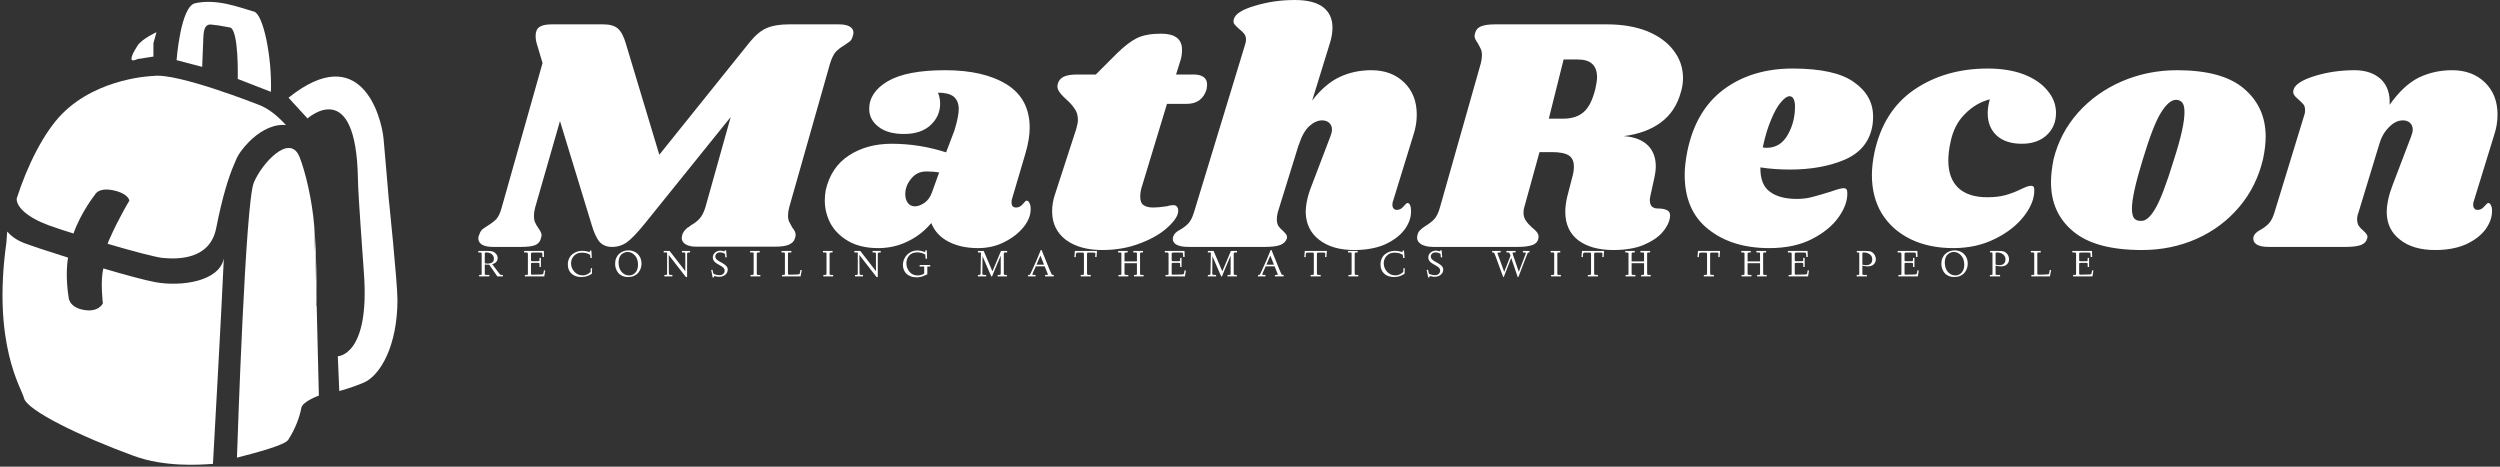 <svg data-v-d3f97b9e="" xmlns="http://www.w3.org/2000/svg" viewBox="0 0 600 112"><rect x="0" y="0" width="600" height="112" fill="#333333" stroke="none"/><!----><!----><!----><g data-v-d3f97b9e="" id="0965271c-8e90-4c06-947c-b70b5463029c" fill="#FFFFFF" transform="matrix(5.731,0,0,5.731,115.138,-23.037)"><path d="M15.04 5.04L15.04 5.04Q15.33 5.04 15.49 5.13L15.49 5.13L15.49 5.13Q15.65 5.22 15.65 5.39L15.65 5.39L15.65 5.39Q15.65 5.46 15.61 5.57L15.61 5.57L15.61 5.57Q15.57 5.70 15.49 5.76L15.49 5.76L15.49 5.76Q15.41 5.82 15.26 5.92L15.26 5.92L15.26 5.92Q15.04 6.05 14.90 6.20L14.90 6.20L14.90 6.20Q14.77 6.36 14.67 6.68L14.67 6.68L12.96 12.70L12.96 12.70Q12.91 12.88 12.91 13.05L12.91 13.05L12.91 13.05Q12.91 13.20 12.96 13.31L12.96 13.31L12.96 13.31Q13.01 13.41 13.09 13.55L13.09 13.55L13.09 13.55Q13.15 13.62 13.19 13.70L13.19 13.70L13.19 13.70Q13.23 13.78 13.23 13.86L13.23 13.86L13.23 13.86Q13.23 13.89 13.20 14L13.20 14L13.20 14Q13.15 14.18 12.94 14.27L12.94 14.27L12.94 14.27Q12.74 14.35 12.36 14.35L12.36 14.35L9.07 14.35L9.07 14.35Q8.78 14.35 8.62 14.25L8.62 14.25L8.62 14.25Q8.46 14.15 8.46 13.99L8.46 13.99L8.46 13.99Q8.46 13.90 8.50 13.80L8.50 13.80L8.50 13.80Q8.54 13.71 8.62 13.63L8.62 13.63L8.62 13.63Q8.69 13.55 8.76 13.52L8.76 13.52L8.76 13.52Q8.82 13.48 8.85 13.45L8.85 13.45L8.85 13.45Q9.07 13.33 9.21 13.17L9.21 13.17L9.21 13.17Q9.35 13.02 9.45 12.70L9.45 12.70L10.51 8.92L6.89 13.41L6.89 13.41Q6.44 13.96 6.17 14.16L6.17 14.16L6.17 14.16Q5.89 14.36 5.54 14.36L5.54 14.36L5.54 14.36Q5.21 14.36 5.02 14.15L5.02 14.15L5.02 14.15Q4.83 13.93 4.68 13.41L4.68 13.41L3.36 9.09L2.32 12.71L2.32 12.71Q2.27 12.89 2.27 13.06L2.27 13.06L2.27 13.06Q2.27 13.23 2.32 13.34L2.32 13.34L2.32 13.34Q2.37 13.45 2.46 13.58L2.46 13.58L2.46 13.58Q2.59 13.76 2.59 13.87L2.59 13.87L2.59 13.87Q2.59 13.90 2.56 14.01L2.56 14.01L2.56 14.01Q2.51 14.21 2.31 14.29L2.31 14.29L2.31 14.29Q2.11 14.36 1.72 14.36L1.72 14.36L0.56 14.36L0.56 14.36Q0.27 14.36 0.10 14.27L0.10 14.27L0.10 14.27Q-0.06 14.17-0.06 14L-0.06 14L-0.06 14Q-0.06 13.92-0.01 13.82L-0.01 13.82L-0.01 13.82Q0.04 13.66 0.17 13.58L0.17 13.58L0.17 13.58Q0.29 13.50 0.32 13.48L0.32 13.48L0.32 13.48Q0.55 13.34 0.69 13.20L0.69 13.20L0.69 13.20Q0.83 13.05 0.92 12.71L0.92 12.71L2.63 6.66L2.41 5.92L2.41 5.92Q2.34 5.71 2.34 5.52L2.34 5.52L2.34 5.52Q2.34 5.26 2.50 5.15L2.50 5.15L2.50 5.15Q2.66 5.04 3.00 5.04L3.00 5.04L5.17 5.04L5.17 5.04Q5.59 5.04 5.79 5.22L5.79 5.22L5.79 5.22Q5.99 5.40 6.12 5.85L6.12 5.85L7.52 10.50L11.31 5.78L11.31 5.78Q11.68 5.33 12.03 5.19L12.03 5.19L12.03 5.19Q12.38 5.04 12.95 5.04L12.95 5.04L15.04 5.04ZM19.49 6.96L19.49 6.96Q21.10 6.96 22.06 7.55L22.06 7.55L22.06 7.55Q23.03 8.15 23.03 9.37L23.03 9.37L23.03 9.37Q23.03 9.83 22.86 10.42L22.86 10.42L22.29 12.35L22.29 12.35Q22.27 12.40 22.27 12.49L22.27 12.49L22.27 12.49Q22.27 12.71 22.46 12.71L22.46 12.71L22.46 12.71Q22.62 12.71 22.74 12.57L22.74 12.57L22.74 12.57Q22.86 12.42 22.90 12.42L22.90 12.42L22.90 12.42Q22.97 12.42 23.02 12.52L23.02 12.52L23.02 12.52Q23.07 12.61 23.07 12.74L23.07 12.74L23.07 12.74Q23.09 13.12 22.79 13.51L22.79 13.51L22.79 13.51Q22.48 13.90 21.98 14.15L21.98 14.15L21.98 14.15Q21.48 14.41 20.87 14.41L20.87 14.41L20.87 14.41Q20.15 14.41 19.63 14.14L19.63 14.14L19.63 14.14Q19.11 13.87 18.91 13.36L18.91 13.36L18.91 13.36Q18.49 13.86 17.92 14.13L17.92 14.13L17.92 14.13Q17.35 14.41 16.69 14.41L16.69 14.41L16.69 14.41Q15.95 14.41 15.44 14.12L15.44 14.12L15.44 14.12Q14.94 13.83 14.69 13.38L14.69 13.38L14.69 13.38Q14.45 12.92 14.45 12.42L14.45 12.42L14.45 12.42Q14.45 12.19 14.49 11.98L14.49 11.98L14.49 11.98Q14.71 11.02 15.46 10.53L15.46 10.53L15.46 10.53Q16.21 10.04 17.25 10.04L17.25 10.04L17.25 10.04Q18.41 10.04 19.53 10.40L19.53 10.40L19.88 9.48L19.88 9.48Q20.06 8.89 20.06 8.57L20.06 8.57L20.06 8.57Q20.05 8.23 19.84 8.06L19.84 8.06L19.84 8.06Q19.63 7.90 19.19 7.90L19.19 7.90L19.19 7.90Q19.28 8.12 19.28 8.36L19.28 8.36L19.28 8.36Q19.28 8.88 18.89 9.25L18.89 9.25L18.89 9.25Q18.49 9.63 17.77 9.63L17.77 9.63L17.77 9.63Q17.08 9.63 16.70 9.33L16.70 9.33L16.70 9.33Q16.31 9.03 16.31 8.58L16.31 8.58L16.31 8.58Q16.31 7.88 17.09 7.42L17.09 7.42L17.09 7.42Q17.88 6.96 19.49 6.96L19.49 6.96ZM18.70 11.20L18.70 11.20Q18.31 11.20 18.07 11.50L18.07 11.50L18.07 11.50Q17.82 11.80 17.82 12.15L17.82 12.15L17.82 12.15Q17.82 12.38 17.93 12.52L17.93 12.52L17.93 12.52Q18.03 12.66 18.23 12.66L18.23 12.66L18.23 12.66Q18.41 12.66 18.63 12.51L18.63 12.51L18.63 12.51Q18.84 12.36 18.94 12.07L18.94 12.07L19.24 11.24L19.24 11.24Q19.00 11.20 18.70 11.20L18.70 11.20ZM29.90 7.14L29.90 7.14Q30.17 7.14 30.32 7.25L30.32 7.25L30.32 7.25Q30.46 7.36 30.46 7.56L30.46 7.56L30.46 7.56Q30.46 7.62 30.44 7.76L30.44 7.76L30.44 7.76Q30.25 8.37 29.60 8.37L29.60 8.37L28.78 8.37L27.73 11.83L27.73 11.83Q27.66 12.04 27.66 12.26L27.66 12.26L27.66 12.26Q27.66 12.52 27.80 12.61L27.80 12.61L27.80 12.61Q27.94 12.71 28.20 12.71L28.20 12.71L28.20 12.71Q28.42 12.71 28.76 12.66L28.76 12.66L28.76 12.66Q28.92 12.61 29.05 12.61L29.05 12.61L29.05 12.61Q29.15 12.61 29.20 12.68L29.20 12.68L29.20 12.68Q29.25 12.74 29.25 12.84L29.25 12.84L29.25 12.84Q29.26 13.12 28.83 13.52L28.83 13.52L28.83 13.52Q28.41 13.92 27.68 14.20L27.68 14.20L27.68 14.20Q26.95 14.49 26.07 14.49L26.07 14.49L26.07 14.49Q25.12 14.49 24.54 14.06L24.54 14.06L24.54 14.06Q23.97 13.62 23.97 12.87L23.97 12.87L23.97 12.87Q23.97 12.52 24.08 12.19L24.08 12.19L24.98 9.42L24.98 9.42Q25.05 9.18 25.05 9.04L25.05 9.04L25.05 9.04Q25.05 8.76 24.91 8.57L24.91 8.57L24.91 8.57Q24.78 8.37 24.54 8.16L24.54 8.16L24.54 8.16Q24.33 7.97 24.25 7.83L24.25 7.83L24.25 7.83Q24.16 7.70 24.21 7.52L24.21 7.52L24.21 7.52Q24.26 7.34 24.44 7.24L24.44 7.24L24.44 7.24Q24.63 7.14 25.02 7.14L25.02 7.14L25.80 7.14L26.68 6.26L26.68 6.26Q27.15 5.80 27.53 5.61L27.53 5.61L27.53 5.61Q27.92 5.43 28.53 5.43L28.53 5.43L28.53 5.43Q29.41 5.43 29.41 6.10L29.41 6.10L29.41 6.10Q29.41 6.31 29.36 6.50L29.36 6.50L29.16 7.14L29.90 7.14ZM39.10 9.67L38.25 12.43L38.25 12.43Q38.22 12.49 38.22 12.60L38.22 12.60L38.22 12.60Q38.22 12.70 38.27 12.75L38.27 12.75L38.27 12.75Q38.32 12.81 38.40 12.81L38.40 12.81L38.40 12.81Q38.57 12.81 38.69 12.66L38.69 12.66L38.69 12.66Q38.81 12.52 38.85 12.52L38.85 12.52L38.85 12.52Q38.92 12.52 38.96 12.61L38.96 12.61L38.96 12.61Q39.00 12.70 39.00 12.82L39.00 12.82L39.00 12.82Q39.02 13.23 38.74 13.62L38.74 13.62L38.74 13.62Q38.46 14 37.92 14.25L37.92 14.25L37.92 14.25Q37.38 14.49 36.62 14.49L36.62 14.49L36.62 14.49Q35.70 14.49 35.15 14.06L35.15 14.06L35.15 14.06Q34.61 13.64 34.59 12.92L34.59 12.92L34.59 12.92Q34.59 12.40 34.85 11.76L34.85 11.76L35.62 9.74L35.62 9.74Q35.69 9.56 35.69 9.45L35.69 9.45L35.69 9.45Q35.69 9.27 35.57 9.16L35.57 9.16L35.57 9.16Q35.45 9.06 35.28 9.06L35.28 9.06L35.28 9.06Q35.01 9.06 34.74 9.30L34.74 9.30L34.74 9.30Q34.47 9.55 34.30 10.09L34.30 10.09L34.30 10.07L33.42 12.91L33.42 12.91Q33.38 13.08 33.38 13.20L33.38 13.20L33.38 13.20Q33.38 13.38 33.45 13.49L33.45 13.49L33.45 13.49Q33.52 13.59 33.64 13.69L33.64 13.69L33.64 13.69Q33.74 13.79 33.78 13.85L33.78 13.85L33.78 13.85Q33.82 13.92 33.80 14.01L33.80 14.01L33.80 14.01Q33.73 14.20 33.52 14.28L33.52 14.28L33.52 14.28Q33.31 14.36 32.87 14.36L32.87 14.36L29.68 14.36L29.68 14.36Q29.32 14.36 29.15 14.25L29.15 14.25L29.15 14.25Q28.98 14.13 29.04 13.93L29.04 13.93L29.04 13.93Q29.09 13.76 29.33 13.64L29.33 13.64L29.33 13.64Q29.54 13.52 29.68 13.37L29.68 13.37L29.68 13.37Q29.82 13.22 29.92 12.88L29.92 12.88L32.05 5.89L32.05 5.89Q32.09 5.77 32.09 5.68L32.09 5.68L32.09 5.68Q32.09 5.53 32.01 5.43L32.01 5.43L32.01 5.43Q31.93 5.33 31.81 5.24L31.81 5.24L31.81 5.24Q31.67 5.12 31.61 5.04L31.61 5.04L31.61 5.04Q31.54 4.96 31.58 4.82L31.58 4.82L31.58 4.82Q31.67 4.49 32.47 4.26L32.47 4.26L32.47 4.26Q33.26 4.02 34.13 4.02L34.13 4.02L34.13 4.02Q34.94 4.02 35.33 4.33L35.33 4.33L35.33 4.33Q35.71 4.63 35.71 5.17L35.71 5.17L35.71 5.17Q35.71 5.47 35.62 5.77L35.62 5.77L34.86 8.23L34.86 8.23Q35.41 7.52 36.02 7.24L36.02 7.24L36.02 7.24Q36.62 6.96 37.34 6.96L37.34 6.96L37.34 6.96Q38.19 6.96 38.72 7.48L38.72 7.48L38.72 7.48Q39.24 7.99 39.24 8.82L39.24 8.82L39.24 8.82Q39.24 9.25 39.10 9.67L39.10 9.67ZM50.30 7.88L50.30 7.88Q50.08 8.69 49.46 9.15L49.46 9.15L49.46 9.15Q48.85 9.60 47.91 9.72L47.91 9.72L47.91 9.72Q48.58 9.77 48.92 10.11L48.92 10.11L48.92 10.11Q49.25 10.44 49.25 10.99L49.25 10.99L49.25 10.99Q49.25 11.20 49.18 11.51L49.18 11.51L49.03 12.19L49.03 12.19Q49 12.33 49 12.39L49 12.39L49 12.39Q49 12.57 49.08 12.66L49.08 12.66L49.08 12.66Q49.17 12.75 49.32 12.75L49.32 12.75L49.32 12.75Q49.62 12.75 49.75 12.84L49.75 12.84L49.75 12.84Q49.88 12.92 49.84 13.15L49.84 13.15L49.84 13.15Q49.78 13.47 49.50 13.78L49.50 13.78L49.50 13.78Q49.22 14.08 48.71 14.29L48.71 14.29L48.71 14.29Q48.20 14.49 47.47 14.49L47.47 14.49L47.47 14.49Q46.55 14.49 46.00 14.08L46.00 14.08L46.00 14.08Q45.46 13.66 45.46 12.89L45.46 12.89L45.46 12.89Q45.46 12.60 45.54 12.26L45.54 12.26L45.77 11.37L45.77 11.37Q45.82 11.19 45.82 10.99L45.82 10.99L45.82 10.99Q45.82 10.67 45.61 10.53L45.61 10.53L45.61 10.53Q45.39 10.39 44.91 10.39L44.91 10.39L44.38 10.39L43.74 12.71L43.74 12.71Q43.71 12.80 43.71 12.92L43.71 12.92L43.71 12.92Q43.71 13.12 43.81 13.26L43.81 13.26L43.81 13.26Q43.90 13.40 44.07 13.55L44.07 13.55L44.07 13.55Q44.20 13.65 44.27 13.74L44.27 13.74L44.27 13.74Q44.34 13.83 44.34 13.93L44.34 13.93L44.34 13.93Q44.34 14.17 44.11 14.27L44.11 14.27L44.11 14.27Q43.89 14.36 43.46 14.36L43.46 14.36L39.94 14.36L39.94 14.36Q39.58 14.36 39.40 14.23L39.40 14.23L39.40 14.23Q39.21 14.10 39.27 13.86L39.27 13.86L39.27 13.86Q39.30 13.73 39.38 13.66L39.38 13.66L39.38 13.66Q39.45 13.58 39.61 13.48L39.61 13.48L39.61 13.48Q39.84 13.34 39.98 13.19L39.98 13.19L39.98 13.19Q40.12 13.03 40.21 12.71L40.21 12.71L41.92 6.68L41.92 6.68Q41.97 6.50 41.97 6.33L41.97 6.33L41.97 6.33Q41.97 6.17 41.92 6.07L41.92 6.07L41.92 6.07Q41.87 5.96 41.79 5.82L41.79 5.82L41.79 5.82Q41.66 5.64 41.66 5.53L41.66 5.53L41.66 5.53Q41.66 5.49 41.69 5.38L41.69 5.38L41.69 5.38Q41.75 5.19 41.94 5.12L41.94 5.12L41.94 5.12Q42.13 5.04 42.52 5.04L42.52 5.04L47.21 5.04L47.21 5.04Q48.17 5.04 48.90 5.33L48.90 5.33L48.90 5.33Q49.62 5.63 50.00 6.14L50.00 6.14L50.00 6.14Q50.39 6.65 50.39 7.29L50.39 7.29L50.39 7.29Q50.39 7.59 50.30 7.88L50.30 7.88ZM46.72 7.74L46.72 7.74Q46.79 7.42 46.79 7.25L46.79 7.25L46.79 7.25Q46.79 6.51 45.98 6.51L45.98 6.51L45.39 6.51L44.77 8.99L45.36 8.99L45.36 8.99Q45.91 8.99 46.22 8.72L46.22 8.72L46.22 8.72Q46.54 8.46 46.72 7.74L46.72 7.74ZM54.98 6.89L54.98 6.89Q56.76 6.89 57.55 7.46L57.55 7.46L57.55 7.46Q58.35 8.02 58.35 8.90L58.35 8.90L58.35 8.90Q58.35 9.17 58.30 9.39L58.30 9.39L58.30 9.39Q58.09 10.32 57.13 10.72L57.13 10.72L57.13 10.72Q56.17 11.12 54.87 11.12L54.87 11.12L54.87 11.12Q54.21 11.12 53.63 11.03L53.63 11.03L53.63 11.03Q53.62 11.76 54.03 12.05L54.03 12.05L54.03 12.05Q54.43 12.35 55.16 12.35L55.16 12.35L55.16 12.35Q55.50 12.35 55.80 12.27L55.80 12.27L55.80 12.27Q56.11 12.19 56.59 12.04L56.59 12.04L56.59 12.04Q56.98 11.90 57.12 11.90L57.12 11.90L57.12 11.90Q57.27 11.90 57.27 12.08L57.27 12.08L57.27 12.08Q57.29 12.57 56.91 13.11L56.91 13.11L56.91 13.11Q56.53 13.65 55.79 14.03L55.79 14.03L55.79 14.03Q55.05 14.41 54.00 14.41L54.00 14.41L54.00 14.41Q52.44 14.41 51.45 13.62L51.45 13.62L51.45 13.62Q50.46 12.84 50.46 11.34L50.46 11.34L50.46 11.34Q50.46 10.92 50.57 10.36L50.57 10.36L50.57 10.36Q50.92 8.64 52.10 7.76L52.10 7.76L52.10 7.76Q53.28 6.89 54.98 6.89L54.98 6.89ZM53.73 10.19L53.73 10.19Q53.79 10.21 53.89 10.21L53.89 10.21L53.89 10.21Q54.47 10.21 54.78 9.66L54.78 9.66L54.78 9.66Q55.09 9.11 55.08 8.44L55.08 8.44L55.08 8.44Q55.06 8.05 54.85 8.05L54.85 8.05L54.85 8.05Q54.70 8.05 54.49 8.30L54.49 8.30L54.49 8.30Q54.28 8.54 54.08 9.03L54.08 9.03L54.08 9.03Q53.87 9.52 53.73 10.19L53.73 10.19ZM63.15 6.89L63.15 6.89Q64.01 6.89 64.65 7.13L64.65 7.13L64.65 7.13Q65.30 7.38 65.65 7.81L65.65 7.81L65.65 7.81Q66.01 8.23 66.01 8.75L66.01 8.75L66.01 8.75Q66.01 9.31 65.63 9.67L65.63 9.67L65.63 9.67Q65.24 10.04 64.58 10.04L64.58 10.04L64.58 10.04Q63.91 10.04 63.53 9.70L63.53 9.70L63.53 9.70Q63.15 9.35 63.15 8.76L63.15 8.76L63.15 8.76Q63.15 8.48 63.24 8.18L63.24 8.18L63.24 8.18Q62.65 8.33 62.20 8.79L62.20 8.79L62.20 8.79Q61.74 9.24 61.59 9.98L61.59 9.98L61.59 9.98Q61.50 10.40 61.50 10.74L61.50 10.74L61.50 10.74Q61.50 11.49 61.92 11.89L61.92 11.89L61.92 11.89Q62.34 12.28 63.13 12.28L63.13 12.28L63.13 12.28Q63.57 12.28 63.90 12.19L63.90 12.19L63.90 12.19Q64.22 12.10 64.55 11.94L64.55 11.94L64.55 11.94Q64.83 11.80 64.96 11.80L64.96 11.80L64.96 11.80Q65.04 11.80 65.07 11.84L65.07 11.84L65.07 11.84Q65.10 11.87 65.10 11.98L65.10 11.98L65.10 11.98Q65.11 12.50 64.67 13.07L64.67 13.07L64.67 13.07Q64.23 13.64 63.46 14.02L63.46 14.02L63.46 14.02Q62.68 14.41 61.71 14.41L61.71 14.41L61.71 14.41Q60.70 14.41 59.93 14.04L59.93 14.04L59.93 14.04Q59.15 13.66 58.72 12.97L58.72 12.97L58.72 12.97Q58.30 12.28 58.30 11.35L58.30 11.35L58.30 11.35Q58.30 10.92 58.41 10.39L58.41 10.39L58.41 10.39Q58.79 8.65 60.08 7.77L60.08 7.77L60.08 7.77Q61.38 6.89 63.15 6.89L63.15 6.89ZM71.08 6.96L71.08 6.96Q72.98 6.96 73.88 7.73L73.88 7.73L73.88 7.73Q74.79 8.50 74.79 9.74L74.79 9.74L74.79 9.74Q74.79 10.16 74.68 10.68L74.68 10.68L74.68 10.68Q74.41 11.83 73.68 12.69L73.68 12.69L73.68 12.69Q72.95 13.55 71.90 14.02L71.90 14.02L71.90 14.02Q70.84 14.49 69.61 14.49L69.61 14.49L69.61 14.49Q67.66 14.49 66.73 13.71L66.73 13.71L66.73 13.71Q65.80 12.94 65.80 11.65L65.80 11.65L65.80 11.65Q65.80 11.21 65.91 10.68L65.91 10.68L65.91 10.68Q66.18 9.59 66.93 8.74L66.93 8.74L66.93 8.74Q67.68 7.90 68.76 7.43L68.76 7.43L68.76 7.43Q69.85 6.96 71.08 6.96L71.08 6.96ZM71.04 8.20L71.04 8.20Q70.74 8.20 70.41 8.73L70.41 8.73L70.41 8.73Q70.08 9.25 69.64 10.71L69.64 10.71L69.64 10.71Q69.19 12.17 69.19 12.75L69.19 12.75L69.19 12.75Q69.19 13.06 69.29 13.17L69.29 13.17L69.29 13.17Q69.38 13.27 69.55 13.27L69.55 13.27L69.55 13.27Q69.85 13.30 70.16 12.77L70.16 12.77L70.16 12.77Q70.48 12.24 70.95 10.70L70.95 10.70L70.95 10.70Q71.39 9.34 71.39 8.72L71.39 8.72L71.39 8.72Q71.39 8.43 71.30 8.32L71.30 8.32L71.30 8.32Q71.20 8.20 71.04 8.20L71.04 8.20ZM84.36 9.67L83.51 12.43L83.51 12.43Q83.48 12.49 83.48 12.60L83.48 12.60L83.48 12.60Q83.48 12.70 83.53 12.75L83.53 12.75L83.53 12.75Q83.58 12.81 83.66 12.81L83.66 12.81L83.66 12.81Q83.83 12.81 83.95 12.66L83.95 12.66L83.95 12.66Q84.07 12.52 84.11 12.52L84.11 12.52L84.11 12.52Q84.18 12.52 84.22 12.61L84.22 12.61L84.22 12.61Q84.27 12.70 84.27 12.82L84.27 12.82L84.27 12.82Q84.28 13.23 84 13.62L84 13.62L84 13.62Q83.72 14 83.18 14.25L83.18 14.25L83.18 14.25Q82.64 14.49 81.89 14.49L81.89 14.49L81.89 14.49Q80.96 14.49 80.42 14.06L80.42 14.06L80.42 14.06Q79.87 13.64 79.86 12.92L79.86 12.92L79.86 12.92Q79.86 12.40 80.11 11.76L80.11 11.76L80.88 9.74L80.88 9.74Q80.95 9.56 80.95 9.45L80.95 9.45L80.95 9.45Q80.95 9.27 80.83 9.16L80.83 9.16L80.83 9.16Q80.71 9.06 80.54 9.06L80.54 9.06L80.54 9.06Q80.23 9.06 79.95 9.35L79.95 9.35L79.95 9.35Q79.67 9.63 79.55 10.05L79.55 10.05L78.68 12.91L78.68 12.91Q78.62 13.06 78.62 13.20L78.62 13.20L78.62 13.20Q78.62 13.37 78.69 13.48L78.69 13.48L78.69 13.48Q78.76 13.58 78.89 13.69L78.89 13.69L78.89 13.69Q78.99 13.78 79.03 13.85L79.03 13.85L79.03 13.85Q79.07 13.92 79.04 14.01L79.04 14.01L79.04 14.01Q78.99 14.20 78.78 14.28L78.78 14.28L78.78 14.28Q78.57 14.36 78.12 14.36L78.12 14.36L74.93 14.36L74.93 14.36Q74.56 14.36 74.40 14.25L74.40 14.25L74.40 14.25Q74.24 14.13 74.28 13.93L74.28 13.93L74.28 13.93Q74.34 13.76 74.58 13.64L74.58 13.64L74.58 13.64Q74.79 13.52 74.93 13.37L74.93 13.37L74.93 13.37Q75.07 13.22 75.17 12.88L75.17 12.88L76.41 8.83L76.41 8.83Q76.44 8.76 76.44 8.64L76.44 8.64L76.44 8.64Q76.44 8.48 76.38 8.40L76.38 8.40L76.38 8.40Q76.31 8.32 76.17 8.19L76.17 8.19L76.17 8.19Q76.03 8.08 75.98 7.99L75.98 7.99L75.98 7.99Q75.92 7.91 75.96 7.77L75.96 7.77L75.96 7.77Q76.05 7.45 76.85 7.20L76.85 7.20L76.85 7.20Q77.64 6.96 78.51 6.96L78.51 6.96L78.51 6.96Q79.21 6.96 79.62 7.34L79.62 7.34L79.62 7.34Q80.02 7.73 79.98 8.41L79.98 8.41L79.98 8.41Q80.56 7.59 81.20 7.27L81.20 7.27L81.20 7.27Q81.84 6.96 82.60 6.96L82.60 6.96L82.60 6.96Q83.45 6.96 83.98 7.48L83.98 7.48L83.98 7.48Q84.50 7.99 84.50 8.82L84.50 8.82L84.50 8.82Q84.50 9.25 84.36 9.67L84.36 9.67Z"></path></g><!----><g data-v-d3f97b9e="" id="29e7616c-8bff-4f6f-96cc-ba956e11cc61" transform="matrix(1.111,0,0,1.111,0.603,0.445)" stroke="none" fill="#FFFFFF"><path d="M67.83 64.129c.028-2.929.017-9.357-.493-15.71.045 2.677.115 5.127.206 6.409.051.735.163 4.585.287 9.301zM43.334 9.037c.087-2.058-.024-4.262 1.72-4.136.837.061 2.279.274 4.063.631 1.978.396 1.699 11.121 1.699 11.121l7.171 2.788c.236-7.761-1.704-16.773-3.64-17.325-3.244-.925-8.005-2.854-12.736-1.819-3.161.691-4.007 12.296-4.007 12.296l5.532 1.449s.058-1.712.198-5.005zM9.969 48.267c1.165.431 3.085 1.064 5.358 1.777 1.699-4.705 4.58-8.294 4.58-8.294s.665-1.743 4.006-1.041c3.341.701 3.497 2.226 3.497 2.226s-2.164 3.508-4.268 8.236c-.13.292-.301.655-.431 1.102 5.297 1.544 10.415 2.911 11.887 3.045 2.897.265 10.174.583 11.557-6.42 1.364-6.911 2.714-11.127 3.864-13.759.23-.575.437-1.051.589-1.395.313-.708 1.266-2.128 2.652-3.52v-.002c.004-.01.01-.015.018-.017 1.852-1.85 4.472-3.642 7.397-3.631.154 0 .342.019.551.051-1.721-1.914-3.682-3.544-5.77-4.349-.475-.183-17.718-6.998-22.87-6.269l-.419.06.419-.06s-11.811.293-19.621 8.097c-4.08 4.076-7.662 11.388-9.911 18.414-.029 1.783 2.246 4.023 6.915 5.749z"></path><path d="M33.018 60.553c-2.322-.426-6.635-1.608-11.232-2.967-.7 2.769-.105 7.525-.105 7.525s-.904 2.158-4.467 1.369c-3.036-.674-2.958-2.865-2.958-2.865s-.776-4.446-.092-8.359c-4.376-1.378-8.094-2.615-9.462-3.14-1.646-.63-2.833-1.508-3.688-2.489-.063.389-.119 1.96-.172 2.334-3.102 22.092 3.336 31.606 3.792 33.615.613 2.701 12.381 8.364 23.741 12.513 6.59 2.407 13.947 1.94 16.869 1.73l.214-.012c.465-8.542 1.731-30.777 2.352-44.384-.984 4.996-9.233 6.148-14.792 5.13zM67.83 64.129c-.124-4.716-.235-8.564-.287-9.303-.091-1.28-.161-3.73-.206-6.408-.455-5.656-1.913-11.727-3.16-14.882-2.096-5.312-8.183 1.351-9.902 5.546-1.78 4.344-3.465 54.419-3.629 59.383 4.25-1.107 10.338-2.696 11.084-3.867 1.581-2.476 2.438-4.873 2.833-6.914.262-1.359 3.777-2.63 3.777-2.63s-.249-10.8-.474-19.516l-.062.23c0 .002.017-.599.026-1.639z"></path><path d="M83.415 42.354s-.901-10.732-1.105-12.818c-.494-5.037-5.038-21.237-20.526-8.825l4.103 4.476s10.496-9.432 10.892 13.042c.033 1.902.159 4.559 1.303 20.549 1.266 17.679-5.648 17.777-5.648 17.777l.312 7.518s2.568-.672 5.22-1.788c3.753-1.581 7.349-8.198 7.349-17.897-.004-3.838-1.9-22.034-1.9-22.034zM29.176 12.348l3.424-.526V8.924l.659-2.37s-3.162 1.449-4.083 2.897c-.922 1.449-1.318 2.239-1.318 2.897 0 .659 1.318 0 1.318 0z"></path></g><!----><g data-v-d3f97b9e="" id="9e54a233-2e1d-4c66-a98f-bb2fd2429b2a" fill="#FFFFFF" transform="matrix(0.656,0,0,0.656,114.584,58.202)"><path d="M0.71 3.64L0.32 3.64L0.33 3.08L3.55 3.08L3.55 3.08Q4.69 3.08 5.29 3.21L5.29 3.21L5.29 3.21Q5.93 3.37 6.40 3.75L6.40 3.75L6.40 3.75Q7.40 4.57 7.40 5.71L7.40 5.71L7.40 5.71Q7.40 6.43 6.93 7.04L6.93 7.04L6.93 7.04Q6.44 7.66 5.41 7.92L5.41 7.92L8.09 11.49L8.09 11.49Q8.40 11.87 8.70 11.87L8.70 11.87L9.30 11.87L9.32 12.41L7.29 12.41L4.30 8.10L4.13 8.10L4.13 8.10Q4.09 8.10 4.03 8.11L4.03 8.11L4.03 8.11Q3.98 8.11 3.96 8.11L3.96 8.11L3.96 8.11Q3.08 8.11 2.69 8.03L2.69 8.03L2.69 11.46L2.69 11.46Q2.69 11.76 2.83 11.81L2.83 11.81L2.83 11.81Q2.95 11.87 3.66 11.87L3.66 11.87L4.37 11.87L4.34 12.41L0.62 12.41L0.62 11.87L0.94 11.87L0.94 11.87Q1.40 11.87 1.47 11.81L1.47 11.81L1.47 11.81Q1.55 11.74 1.55 11.46L1.55 11.46L1.55 4.14L1.55 4.14Q1.55 3.82 1.36 3.73L1.36 3.73L1.36 3.73Q1.13 3.64 0.71 3.64L0.71 3.64ZM2.69 4.28L2.69 7.57L2.69 7.57Q2.87 7.70 3.58 7.71L3.58 7.71L3.58 7.71Q4.85 7.71 5.43 7.27L5.43 7.27L5.43 7.27Q6.02 6.84 6.02 5.92L6.02 5.92L6.02 5.92Q6.02 4.92 5.25 4.27L5.25 4.27L5.25 4.27Q4.49 3.64 3.11 3.64L3.11 3.64L3.11 3.64Q2.86 3.64 2.78 3.75L2.78 3.75L2.78 3.75Q2.69 3.84 2.69 4.28L2.69 4.28ZM17.09 3.64L17.08 3.08L24.29 3.08L24.29 3.08Q24.30 4.14 24.36 5.28L24.36 5.28L23.81 5.30L23.81 5.30Q23.80 4.66 23.74 4.25L23.74 4.25L23.74 4.25Q23.70 3.89 23.65 3.80L23.65 3.80L23.65 3.80Q23.59 3.71 23.47 3.69L23.47 3.69L23.47 3.69Q23.38 3.68 22.79 3.68L22.79 3.68L20.41 3.68L20.41 3.68Q19.87 3.68 19.72 3.77L19.72 3.77L19.72 3.77Q19.60 3.86 19.60 4.33L19.60 4.33L19.60 6.28L19.60 6.28Q19.60 6.69 19.65 6.76L19.65 6.76L19.65 6.76Q19.72 6.84 20.06 6.84L20.06 6.84L22.18 6.84L22.18 6.84Q22.54 6.84 22.62 6.73L22.62 6.73L22.62 6.73Q22.70 6.63 22.71 6.14L22.71 6.14L22.71 5.61L23.22 5.63L23.22 8.97L22.71 8.97L22.71 8.24L22.71 8.24Q22.71 7.66 22.63 7.57L22.63 7.57L22.63 7.57Q22.55 7.46 22.20 7.46L22.20 7.46L20.10 7.46L20.10 7.46Q19.77 7.46 19.68 7.54L19.68 7.54L19.68 7.54Q19.60 7.63 19.60 7.89L19.60 7.89L19.60 11.20L19.60 11.20Q19.60 11.57 19.68 11.67L19.68 11.67L19.68 11.67Q19.77 11.77 20.04 11.77L20.04 11.77L20.04 11.77Q22.96 11.75 23.49 11.69L23.49 11.69L23.49 11.69Q24.01 11.63 24.09 11.38L24.09 11.38L24.10 11.36L24.10 11.35L24.33 10.17L24.81 10.25L24.46 12.41L17.36 12.41L17.36 11.87L17.73 11.87L17.73 11.87Q18.29 11.87 18.37 11.80L18.37 11.80L18.37 11.80Q18.46 11.72 18.46 11.33L18.46 11.33L18.46 4.24L18.46 4.24Q18.46 3.82 18.31 3.73L18.31 3.73L18.31 3.73Q18.14 3.64 17.49 3.64L17.49 3.64L17.09 3.64ZM33.07 8.02L33.07 8.02L33.07 8.02Q33.07 6.86 33.54 5.83L33.54 5.83L33.54 5.83Q34.00 4.85 34.75 4.27L34.75 4.27L34.75 4.27Q35.50 3.69 36.39 3.37L36.39 3.37L36.39 3.37Q37.29 3.05 38.13 3.05L38.13 3.05L38.13 3.05Q39.00 3.05 39.67 3.16L39.67 3.16L39.67 3.16Q40.30 3.26 40.59 3.37L40.59 3.37L40.59 3.37Q40.90 3.48 40.93 3.48L40.93 3.48L40.93 3.48Q41.10 3.48 41.13 3.41L41.13 3.41L41.13 3.41Q41.15 3.33 41.15 3.09L41.15 3.09L41.15 2.97L41.69 2.97L41.69 2.97Q41.73 4.30 41.86 5.64L41.86 5.64L41.35 5.65L41.35 5.65Q41.32 5.40 41.31 5.26L41.31 5.26L41.31 5.26Q41.31 5.20 41.30 5.13L41.30 5.13L41.30 5.13Q41.30 5.07 41.29 5.02L41.29 5.02L41.29 5.02Q41.28 4.98 41.28 4.95L41.28 4.95L41.28 4.95Q41.25 4.84 41.25 4.74L41.25 4.74L41.25 4.74Q41.25 4.68 41.21 4.59L41.21 4.59L41.21 4.59Q41.21 4.57 41.18 4.55L41.18 4.55L41.18 4.55Q41.15 4.52 41.15 4.50L41.15 4.50L41.15 4.50Q41.13 4.44 41.06 4.41L41.06 4.41L41.06 4.41Q41.02 4.38 40.99 4.37L40.99 4.37L40.99 4.37Q40.96 4.36 40.93 4.35L40.93 4.35L40.93 4.35Q40.92 4.35 40.90 4.33L40.90 4.33L40.90 4.33Q40.87 4.31 40.83 4.29L40.83 4.29L40.83 4.29Q40.79 4.27 40.75 4.25L40.75 4.25L40.75 4.25Q40.52 4.16 40.50 4.14L40.50 4.14L40.50 4.14Q40.15 3.96 39.50 3.83L39.50 3.83L39.50 3.83Q38.83 3.71 38.17 3.71L38.17 3.71L38.17 3.71Q36.45 3.71 35.36 4.84L35.36 4.84L35.36 4.84Q34.25 5.99 34.25 7.62L34.25 7.62L34.25 7.62Q34.25 9.35 35.47 10.69L35.47 10.69L35.47 10.69Q36.67 12.02 38.49 12.02L38.49 12.02L38.49 12.02Q39.50 12.02 40.44 11.49L40.44 11.49L40.44 11.49Q41.39 10.94 41.42 10.58L41.42 10.58L41.46 9.41L41.95 9.41L41.87 11.45L41.87 11.45Q41.80 11.49 41.67 11.57L41.67 11.57L41.67 11.57Q41.62 11.60 41.15 11.85L41.15 11.85L41.15 11.85Q40.78 12.05 40.33 12.23L40.33 12.23L40.33 12.23Q39.97 12.39 39.32 12.51L39.32 12.51L39.32 12.51Q38.71 12.63 38.14 12.64L38.14 12.64L38.14 12.64Q35.77 12.64 34.41 11.39L34.41 11.39L34.41 11.39Q33.07 10.14 33.07 8.02ZM50.37 7.83L50.37 7.83L50.37 7.83Q50.37 6.62 50.77 5.68L50.77 5.68L50.77 5.68Q51.19 4.72 51.88 4.12L51.88 4.12L51.88 4.12Q52.57 3.51 53.43 3.19L53.43 3.19L53.43 3.19Q54.27 2.88 55.22 2.88L55.22 2.88L55.22 2.88Q56.48 2.88 57.53 3.40L57.53 3.40L57.53 3.40Q58.61 3.93 59.32 5.07L59.32 5.07L59.32 5.07Q60.02 6.17 60.03 7.75L60.03 7.75L60.03 7.75Q60.03 8.70 59.72 9.54L59.72 9.54L59.72 9.54Q59.41 10.38 58.81 11.10L58.81 11.10L58.81 11.10Q58.20 11.81 57.26 12.22L57.26 12.22L57.26 12.22Q56.30 12.63 55.11 12.64L55.11 12.64L55.11 12.64Q53.98 12.64 53.04 12.23L53.04 12.23L53.04 12.23Q52.10 11.83 51.54 11.14L51.54 11.14L51.54 11.14Q50.97 10.45 50.67 9.60L50.67 9.60L50.67 9.60Q50.37 8.72 50.37 7.83ZM51.63 7.38L51.63 7.38L51.63 7.38Q51.63 8.52 52.06 9.60L52.06 9.60L52.06 9.60Q52.46 10.64 53.39 11.33L53.39 11.33L53.39 11.33Q54.30 12.03 55.49 12.04L55.49 12.04L55.49 12.04Q56.86 12.04 57.80 11.01L57.80 11.01L57.80 11.01Q58.75 9.97 58.75 8.10L58.75 8.10L58.75 8.10Q58.75 5.99 57.59 4.72L57.59 4.72L57.59 4.72Q56.44 3.46 54.93 3.45L54.93 3.45L54.93 3.45Q54.41 3.45 53.86 3.65L53.86 3.65L53.86 3.65Q53.32 3.85 52.81 4.25L52.81 4.25L52.81 4.25Q52.27 4.68 51.95 5.48L51.95 5.48L51.95 5.48Q51.63 6.27 51.63 7.38ZM68.15 3.64L68.14 3.08L70.31 3.08L76.05 10.48L76.05 4.14L76.05 4.14Q76.05 3.81 75.90 3.72L75.90 3.72L75.90 3.72Q75.74 3.64 75.28 3.64L75.28 3.64L74.79 3.64L74.82 3.08L77.80 3.08L77.80 3.64L77.48 3.64L77.48 3.64Q77.01 3.64 76.86 3.75L76.86 3.75L76.86 3.75Q76.71 3.86 76.71 4.25L76.71 4.25L76.71 12.32L76.71 12.47L76.71 12.47Q76.71 12.52 76.70 12.57L76.70 12.57L76.70 12.57Q76.69 12.61 76.65 12.64L76.65 12.64L76.65 12.64Q76.64 12.65 76.58 12.65L76.58 12.65L76.39 12.65L76.33 12.65L76.30 12.65L76.28 12.64L76.28 12.64Q76.25 12.64 76.23 12.63L76.23 12.63L76.23 12.63Q76.22 12.61 76.22 12.60L76.22 12.60L76.22 12.60Q76.22 12.58 76.21 12.57L76.21 12.57L76.21 12.57Q76.18 12.54 76.15 12.50L76.15 12.50L76.15 12.50Q76.14 12.48 76.12 12.45L76.12 12.45L76.12 12.45Q76.10 12.41 76.08 12.40L76.08 12.40L69.98 4.56L70.05 11.22L70.05 11.22Q70.05 11.67 70.21 11.77L70.21 11.77L70.21 11.77Q70.37 11.87 71.08 11.87L71.08 11.87L71.32 11.87L71.32 12.41L68.38 12.41L68.38 11.87L68.80 11.87L68.80 11.87Q69.18 11.87 69.29 11.76L69.29 11.76L69.29 11.76Q69.38 11.66 69.39 11.25L69.39 11.25L69.39 3.80L69.25 3.64L68.15 3.64ZM85.51 10.04L85.51 10.04L86.00 9.98L86.19 10.85L86.19 10.85Q86.30 11.33 86.37 11.41L86.37 11.41L86.37 11.41Q86.43 11.49 86.84 11.64L86.84 11.64L86.84 11.64Q87.68 11.95 88.58 11.95L88.58 11.95L88.58 11.95Q89.37 11.95 89.91 11.49L89.91 11.49L89.91 11.49Q90.44 11.04 90.44 10.26L90.44 10.26L90.44 10.26Q90.44 9.65 89.98 9.21L89.98 9.21L89.98 9.21Q89.50 8.76 88.65 8.30L88.65 8.30L88.07 7.98L88.07 7.98Q87.33 7.55 87.10 7.36L87.10 7.36L87.10 7.36Q86.73 7.08 86.42 6.59L86.42 6.59L86.42 6.59Q86.11 6.10 86.11 5.46L86.11 5.46L86.11 5.46Q86.11 4.39 86.95 3.68L86.95 3.68L86.95 3.68Q87.79 2.97 88.90 2.97L88.90 2.97L88.90 2.97Q89.18 2.97 89.53 3.04L89.53 3.04L89.53 3.04Q89.73 3.08 90.06 3.17L90.06 3.17L90.30 3.25L90.30 3.25Q90.40 3.25 90.44 3.16L90.44 3.16L90.44 3.16Q90.49 3.05 90.49 2.98L90.49 2.98L90.51 2.88L90.99 2.85L91.20 5.41L90.69 5.43L90.57 4.18L90.57 4.18Q89.82 3.62 88.66 3.62L88.66 3.62L88.66 3.62Q88.02 3.62 87.51 4.05L87.51 4.05L87.51 4.05Q87.04 4.47 87.04 5.12L87.04 5.12L87.04 5.12Q87.04 5.72 87.49 6.17L87.49 6.17L87.49 6.17Q87.92 6.60 88.79 7.08L88.79 7.08L89.56 7.50L89.56 7.50Q90.51 8.03 91.04 8.59L91.04 8.59L91.04 8.59Q91.57 9.15 91.57 9.92L91.57 9.92L91.57 9.92Q91.57 10.99 90.72 11.76L90.72 11.76L90.72 11.76Q89.85 12.54 88.40 12.54L88.40 12.54L88.40 12.54Q87.83 12.54 87.33 12.41L87.33 12.41L87.33 12.41Q86.83 12.29 86.78 12.29L86.78 12.29L86.78 12.29Q86.52 12.29 86.52 12.58L86.52 12.58L86.54 12.76L86.06 12.80L86.06 12.80Q86.00 12.41 85.51 10.04ZM100.34 3.64L99.76 3.64L99.77 3.08L103.28 3.08L103.28 3.64L103.05 3.64L103.05 3.64Q102.50 3.64 102.33 3.73L102.33 3.73L102.33 3.73Q102.20 3.81 102.20 4.28L102.20 4.28L102.20 11.22L102.20 11.22Q102.20 11.68 102.31 11.77L102.31 11.77L102.31 11.77Q102.42 11.87 102.95 11.87L102.95 11.87L103.50 11.87L103.51 12.41L99.93 12.41L99.91 11.87L100.28 11.87L100.28 11.87Q100.84 11.87 100.95 11.77L100.95 11.77L100.95 11.77Q101.06 11.67 101.06 11.25L101.06 11.25L101.06 4.14L101.06 4.14Q101.06 3.77 100.96 3.71L100.96 3.71L100.96 3.71Q100.85 3.64 100.34 3.64L100.34 3.64ZM111.74 3.64L111.25 3.64L111.26 3.08L114.85 3.08L114.85 3.64L114.21 3.64L114.21 3.64Q113.84 3.64 113.73 3.72L113.73 3.72L113.73 3.72Q113.61 3.80 113.61 4.16L113.61 4.16L113.61 11.22L113.61 11.22Q113.61 11.57 113.70 11.67L113.70 11.67L113.70 11.67Q113.78 11.77 114.08 11.77L114.08 11.77L114.08 11.77Q116.95 11.74 117.61 11.63L117.61 11.63L117.61 11.63Q117.82 11.61 117.90 11.39L117.90 11.39L117.90 11.39Q117.98 11.17 118.18 10.05L118.18 10.05L118.67 10.08L118.21 12.41L111.45 12.41L111.43 11.87L111.82 11.87L111.82 11.87Q112.33 11.87 112.40 11.80L112.40 11.80L112.40 11.80Q112.48 11.72 112.49 11.33L112.49 11.33L112.49 4.09L112.49 4.09Q112.49 3.80 112.33 3.72L112.33 3.72L112.33 3.72Q112.18 3.64 111.74 3.64L111.74 3.64ZM126.99 3.64L126.40 3.64L126.42 3.08L129.93 3.08L129.93 3.64L129.70 3.64L129.70 3.64Q129.15 3.64 128.98 3.73L128.98 3.73L128.98 3.73Q128.84 3.81 128.84 4.28L128.84 4.28L128.84 11.22L128.84 11.22Q128.84 11.68 128.95 11.77L128.95 11.77L128.95 11.77Q129.06 11.87 129.60 11.87L129.60 11.87L130.14 11.87L130.16 12.41L126.57 12.41L126.56 11.87L126.92 11.87L126.92 11.87Q127.48 11.87 127.60 11.77L127.60 11.77L127.60 11.77Q127.71 11.67 127.71 11.25L127.71 11.25L127.71 4.14L127.71 4.14Q127.71 3.77 127.61 3.71L127.61 3.71L127.61 3.71Q127.50 3.64 126.99 3.64L126.99 3.64ZM137.91 3.64L137.89 3.08L140.07 3.08L145.80 10.48L145.80 4.14L145.80 4.14Q145.80 3.81 145.65 3.72L145.65 3.72L145.65 3.72Q145.50 3.64 145.04 3.64L145.04 3.64L144.55 3.64L144.57 3.08L147.55 3.08L147.55 3.64L147.23 3.64L147.23 3.64Q146.77 3.64 146.62 3.75L146.62 3.75L146.62 3.75Q146.47 3.86 146.47 4.25L146.47 4.25L146.47 12.32L146.47 12.47L146.47 12.47Q146.47 12.52 146.45 12.57L146.45 12.57L146.45 12.57Q146.44 12.61 146.41 12.64L146.41 12.64L146.41 12.64Q146.39 12.65 146.34 12.65L146.34 12.65L146.15 12.65L146.08 12.65L146.06 12.65L146.03 12.64L146.03 12.64Q146.00 12.64 145.99 12.63L145.99 12.63L145.99 12.63Q145.97 12.61 145.97 12.60L145.97 12.60L145.97 12.60Q145.97 12.58 145.96 12.57L145.96 12.57L145.96 12.57Q145.93 12.54 145.91 12.50L145.91 12.50L145.91 12.50Q145.89 12.48 145.87 12.45L145.87 12.45L145.87 12.45Q145.85 12.41 145.84 12.40L145.84 12.40L139.73 4.56L139.80 11.22L139.80 11.22Q139.80 11.67 139.97 11.77L139.97 11.77L139.97 11.77Q140.12 11.87 140.83 11.87L140.83 11.87L141.07 11.87L141.07 12.41L138.13 12.41L138.13 11.87L138.56 11.87L138.56 11.87Q138.93 11.87 139.04 11.76L139.04 11.76L139.04 11.76Q139.14 11.66 139.15 11.25L139.15 11.25L139.15 3.80L139.00 3.64L137.91 3.64ZM155.67 8.24L155.67 8.24L155.67 8.24Q155.67 6.92 156.29 5.72L156.29 5.72L156.29 5.72Q156.91 4.52 158.14 3.72L158.14 3.72L158.14 3.72Q159.37 2.92 160.99 2.92L160.99 2.92L160.99 2.92Q162.26 2.92 163.85 3.57L163.85 3.57L163.85 2.86L164.41 2.86L164.51 5.92L163.96 5.93L163.86 4.48L163.86 4.48Q163.78 4.41 163.51 4.24L163.51 4.24L163.51 4.24Q163.26 4.07 162.50 3.83L162.50 3.83L162.50 3.83Q161.78 3.60 160.88 3.60L160.88 3.60L160.88 3.60Q159.90 3.60 159.13 3.93L159.13 3.93L159.13 3.93Q158.36 4.27 157.90 4.83L157.90 4.83L157.90 4.83Q157.43 5.39 157.19 6.08L157.19 6.08L157.19 6.08Q156.93 6.78 156.93 7.57L156.93 7.57L156.93 7.57Q156.93 9.33 158.05 10.69L158.05 10.69L158.05 10.69Q159.17 12.05 161.03 12.05L161.03 12.05L161.03 12.05Q161.73 12.05 162.36 11.85L162.36 11.85L162.36 11.85Q163.00 11.66 163.21 11.48L163.21 11.48L163.45 11.28L163.45 8.78L161.79 8.78L161.78 8.23L165.64 8.23L165.66 8.78L164.59 8.78L164.59 11.64L163.80 11.98L163.80 11.98Q163.11 12.30 162.88 12.39L162.88 12.39L162.88 12.39Q162.63 12.48 161.98 12.61L161.98 12.61L161.98 12.61Q161.38 12.74 160.77 12.74L160.77 12.74L160.77 12.74Q159.47 12.74 158.50 12.37L158.50 12.37L158.50 12.37Q157.51 12.00 156.89 11.36L156.89 11.36L156.89 11.36Q156.30 10.76 155.98 9.94L155.98 9.94L155.98 9.94Q155.67 9.15 155.67 8.24ZM186.13 12.41L183.11 12.41L183.11 11.87L183.24 11.87L183.24 11.87Q183.83 11.87 183.95 11.77L183.95 11.77L183.95 11.77Q184.07 11.68 184.08 11.21L184.08 11.21L184.21 4.38L184.21 4.38Q184.21 4.35 184.22 4.28L184.22 4.28L184.22 4.28Q184.23 4.21 184.23 4.17L184.23 4.17L184.23 4.01L184.23 4.01Q184.23 3.76 184.15 3.71L184.15 3.71L184.15 3.71Q184.06 3.64 183.83 3.64L183.83 3.64L183.12 3.64L183.11 3.08L185.22 3.08L188.41 10.55L191.55 3.08L193.79 3.08L193.79 3.64L193.31 3.64L193.31 3.64Q192.86 3.64 192.74 3.71L192.74 3.71L192.74 3.71Q192.58 3.79 192.58 4.08L192.58 4.08L192.58 11.22L192.58 11.22Q192.58 11.68 192.69 11.77L192.69 11.77L192.69 11.77Q192.81 11.87 193.44 11.87L193.44 11.87L193.72 11.87L193.73 12.41L190.33 12.41L190.31 11.87L190.59 11.87L190.59 11.87Q191.21 11.87 191.32 11.77L191.32 11.77L191.32 11.77Q191.45 11.66 191.45 11.25L191.45 11.25L191.45 4.83L189.29 9.91L188.44 12.02L188.44 12.02Q188.30 12.37 188.26 12.44L188.26 12.44L188.26 12.44Q188.21 12.51 188.15 12.51L188.15 12.51L188.15 12.51Q188.05 12.51 187.60 11.52L187.60 11.52L184.79 5.01L184.73 11.39L184.73 11.39Q184.73 11.74 184.93 11.80L184.93 11.80L184.93 11.80Q185.17 11.87 186.13 11.87L186.13 11.87L186.13 12.41ZM201.47 12.41L201.46 11.87L201.63 11.87L201.63 11.87Q202.02 11.87 202.15 11.73L202.15 11.73L202.15 11.73Q202.27 11.57 202.60 10.83L202.60 10.83L203.51 8.82L204.09 7.53L204.09 7.53Q204.35 6.97 204.39 6.86L204.39 6.86L204.39 6.86Q204.46 6.70 204.51 6.60L204.51 6.60L204.51 6.60Q204.57 6.51 204.58 6.45L204.58 6.45L204.67 6.21L206.10 2.74L206.40 2.74L206.40 2.74Q207.25 4.98 209.44 10.25L209.44 10.25L209.44 10.25Q209.89 11.34 210.08 11.64L210.08 11.64L210.08 11.64Q210.22 11.87 210.66 11.87L210.66 11.87L210.87 11.87L210.85 12.41L207.66 12.41L207.68 11.87L208.09 11.87L208.09 11.87Q208.71 11.87 208.71 11.70L208.71 11.70L208.71 11.70Q208.71 11.63 208.57 11.27L208.57 11.27L207.53 8.72L204.29 8.72L203.18 11.18L203.18 11.18Q203.04 11.50 203.04 11.63L203.04 11.63L203.04 11.63Q203.04 11.79 203.14 11.83L203.14 11.83L203.14 11.83Q203.23 11.87 203.62 11.87L203.62 11.87L204.19 11.87L204.19 12.41L201.47 12.41ZM205.97 4.79L204.55 8.10L207.29 8.10L205.97 4.79ZM218.88 5.35L218.38 5.33L218.38 5.33Q218.50 4.17 218.59 3.08L218.59 3.08L226.67 3.08L226.67 3.08Q226.58 4.13 226.56 4.53L226.56 4.53L226.56 4.53Q226.52 5.26 226.50 5.32L226.50 5.32L226.00 5.30L226.00 5.30Q226.08 4.34 226.08 4.16L226.08 4.16L226.08 4.16Q226.08 3.88 225.93 3.79L225.93 3.79L225.93 3.79Q225.76 3.69 225.36 3.69L225.36 3.69L223.75 3.69L223.75 3.69Q223.25 3.69 223.13 3.79L223.13 3.79L223.13 3.79Q223.03 3.87 223.02 4.36L223.02 4.36L223.02 11.22L223.02 11.22Q223.02 11.66 223.17 11.76L223.17 11.76L223.17 11.76Q223.32 11.87 223.84 11.87L223.84 11.87L224.40 11.87L224.41 12.41L220.72 12.40L220.72 11.87L220.94 11.87L220.94 11.87Q221.61 11.87 221.75 11.79L221.75 11.79L221.75 11.79Q221.89 11.70 221.89 11.28L221.89 11.28L221.89 4.48L221.89 4.48Q221.89 3.92 221.80 3.80L221.80 3.80L221.80 3.80Q221.70 3.69 221.27 3.69L221.27 3.69L219.80 3.69L219.80 3.69Q219.62 3.69 219.55 3.71L219.55 3.71L219.55 3.71Q219.48 3.72 219.37 3.72L219.37 3.72L219.37 3.72Q219.34 3.72 219.23 3.79L219.23 3.79L219.23 3.79Q219.15 3.84 219.12 3.86L219.12 3.86L219.12 3.86Q219.09 3.88 219.05 3.99L219.05 3.99L219.05 3.99Q219.02 4.05 219.00 4.14L219.00 4.14L219.00 4.14Q218.97 4.21 218.95 4.36L218.95 4.36L218.95 4.36Q218.92 4.59 218.92 4.61L218.92 4.61L218.92 4.61Q218.92 4.80 218.91 4.95L218.91 4.95L218.91 4.95Q218.91 5.02 218.90 5.15L218.90 5.15L218.90 5.15Q218.89 5.29 218.88 5.35L218.88 5.35ZM234.77 3.64L234.40 3.64L234.40 3.08L237.89 3.08L237.89 3.64L237.53 3.64L237.53 3.64Q237.02 3.64 236.87 3.75L236.87 3.75L236.87 3.75Q236.74 3.84 236.73 4.25L236.73 4.25L236.73 6.91L241.28 6.91L241.28 4.14L241.28 4.14Q241.28 3.77 241.19 3.71L241.19 3.71L241.19 3.71Q241.08 3.64 240.55 3.64L240.55 3.64L239.96 3.64L239.95 3.08L243.50 3.08L243.50 3.64L243.11 3.64L243.11 3.64Q242.63 3.64 242.53 3.74L242.53 3.74L242.53 3.74Q242.42 3.83 242.42 4.22L242.42 4.22L242.42 11.29L242.42 11.29Q242.42 11.67 242.55 11.77L242.55 11.77L242.55 11.77Q242.71 11.87 243.26 11.87L243.26 11.87L243.73 11.87L243.71 12.41L240.23 12.41L240.21 11.87L240.63 11.87L240.63 11.87Q241.09 11.87 241.19 11.77L241.19 11.77L241.19 11.77Q241.28 11.67 241.28 11.25L241.28 11.25L241.28 7.58L236.73 7.58L236.73 11.25L236.73 11.25Q236.73 11.67 236.88 11.77L236.88 11.77L236.88 11.77Q237.04 11.87 237.74 11.87L237.74 11.87L238.14 11.87L238.12 12.41L234.53 12.41L234.52 11.87L234.88 11.87L234.88 11.87Q235.43 11.87 235.50 11.80L235.50 11.80L235.50 11.80Q235.59 11.70 235.59 11.25L235.59 11.25L235.59 4.09L235.59 4.09Q235.59 3.76 235.46 3.71L235.46 3.71L235.46 3.71Q235.29 3.64 234.77 3.64L234.77 3.64ZM251.48 3.64L251.47 3.08L258.68 3.08L258.68 3.08Q258.69 4.14 258.75 5.28L258.75 5.28L258.20 5.30L258.20 5.30Q258.19 4.66 258.13 4.25L258.13 4.25L258.13 4.25Q258.09 3.89 258.04 3.80L258.04 3.80L258.04 3.80Q257.98 3.71 257.87 3.69L257.87 3.69L257.87 3.69Q257.77 3.68 257.18 3.68L257.18 3.68L254.80 3.68L254.80 3.68Q254.26 3.68 254.11 3.77L254.11 3.77L254.11 3.77Q253.99 3.86 253.99 4.33L253.99 4.33L253.99 6.28L253.99 6.28Q253.99 6.69 254.04 6.76L254.04 6.76L254.04 6.76Q254.11 6.84 254.45 6.84L254.45 6.84L256.57 6.84L256.57 6.84Q256.93 6.84 257.01 6.73L257.01 6.73L257.01 6.73Q257.09 6.63 257.10 6.14L257.10 6.14L257.10 5.61L257.61 5.63L257.61 8.97L257.10 8.97L257.10 8.24L257.10 8.24Q257.10 7.66 257.02 7.57L257.02 7.57L257.02 7.57Q256.94 7.46 256.59 7.46L256.59 7.46L254.50 7.46L254.50 7.46Q254.16 7.46 254.07 7.54L254.07 7.54L254.07 7.54Q253.99 7.63 253.99 7.89L253.99 7.89L253.99 11.20L253.99 11.20Q253.99 11.57 254.07 11.67L254.07 11.67L254.07 11.67Q254.16 11.77 254.43 11.77L254.43 11.77L254.43 11.77Q257.35 11.75 257.88 11.69L257.88 11.69L257.88 11.69Q258.40 11.63 258.48 11.38L258.48 11.38L258.49 11.36L258.49 11.35L258.72 10.17L259.20 10.25L258.85 12.41L251.75 12.41L251.75 11.87L252.12 11.87L252.12 11.87Q252.68 11.87 252.76 11.80L252.76 11.80L252.76 11.80Q252.85 11.72 252.85 11.33L252.85 11.33L252.85 4.24L252.85 4.24Q252.85 3.82 252.70 3.73L252.70 3.73L252.70 3.73Q252.53 3.64 251.88 3.64L251.88 3.64L251.48 3.64ZM270.24 12.41L267.22 12.41L267.22 11.87L267.35 11.87L267.35 11.87Q267.94 11.87 268.06 11.77L268.06 11.77L268.06 11.77Q268.18 11.68 268.19 11.21L268.19 11.21L268.32 4.38L268.32 4.38Q268.32 4.35 268.33 4.28L268.33 4.28L268.33 4.28Q268.34 4.21 268.34 4.17L268.34 4.17L268.34 4.01L268.34 4.01Q268.34 3.76 268.26 3.71L268.26 3.71L268.26 3.71Q268.17 3.64 267.94 3.64L267.94 3.64L267.23 3.64L267.22 3.08L269.33 3.08L272.52 10.55L275.66 3.08L277.89 3.08L277.89 3.64L277.42 3.64L277.42 3.64Q276.97 3.64 276.85 3.71L276.85 3.71L276.85 3.71Q276.69 3.79 276.69 4.08L276.69 4.08L276.69 11.22L276.69 11.22Q276.69 11.68 276.80 11.77L276.80 11.77L276.80 11.77Q276.92 11.87 277.55 11.87L277.55 11.87L277.83 11.87L277.84 12.41L274.44 12.41L274.42 11.87L274.70 11.87L274.70 11.87Q275.32 11.87 275.43 11.77L275.43 11.77L275.43 11.77Q275.56 11.66 275.56 11.25L275.56 11.25L275.56 4.83L273.40 9.91L272.55 12.02L272.55 12.02Q272.41 12.37 272.37 12.44L272.37 12.44L272.37 12.44Q272.32 12.51 272.25 12.51L272.25 12.51L272.25 12.51Q272.16 12.51 271.71 11.52L271.71 11.52L268.90 5.01L268.84 11.39L268.84 11.39Q268.84 11.74 269.04 11.80L269.04 11.80L269.04 11.80Q269.27 11.87 270.24 11.87L270.24 11.87L270.24 12.41ZM285.58 12.41L285.56 11.87L285.74 11.87L285.74 11.87Q286.13 11.87 286.25 11.73L286.25 11.73L286.25 11.73Q286.38 11.57 286.71 10.83L286.71 10.83L287.62 8.82L288.20 7.53L288.20 7.53Q288.46 6.97 288.50 6.86L288.50 6.86L288.50 6.86Q288.57 6.70 288.62 6.60L288.62 6.60L288.62 6.60Q288.67 6.51 288.69 6.45L288.69 6.45L288.78 6.21L290.21 2.74L290.51 2.74L290.51 2.74Q291.36 4.98 293.55 10.25L293.55 10.25L293.55 10.25Q294 11.34 294.19 11.64L294.19 11.64L294.19 11.64Q294.33 11.87 294.77 11.87L294.77 11.87L294.98 11.87L294.96 12.41L291.77 12.41L291.79 11.87L292.20 11.87L292.20 11.87Q292.82 11.87 292.82 11.70L292.82 11.70L292.82 11.70Q292.82 11.63 292.68 11.27L292.68 11.27L291.64 8.72L288.39 8.72L287.29 11.18L287.29 11.18Q287.15 11.50 287.15 11.63L287.15 11.63L287.15 11.63Q287.15 11.79 287.25 11.83L287.25 11.83L287.25 11.83Q287.34 11.87 287.72 11.87L287.72 11.87L288.30 11.87L288.30 12.41L285.58 12.41ZM290.08 4.79L288.66 8.10L291.40 8.10L290.08 4.79ZM302.99 5.35L302.49 5.33L302.49 5.33Q302.61 4.17 302.70 3.08L302.70 3.08L310.78 3.08L310.78 3.08Q310.69 4.13 310.67 4.53L310.67 4.53L310.67 4.53Q310.63 5.26 310.60 5.32L310.60 5.32L310.11 5.30L310.11 5.30Q310.19 4.34 310.19 4.16L310.19 4.16L310.19 4.16Q310.19 3.88 310.04 3.79L310.04 3.79L310.04 3.79Q309.87 3.69 309.47 3.69L309.47 3.69L307.86 3.69L307.86 3.69Q307.36 3.69 307.23 3.79L307.23 3.79L307.23 3.79Q307.14 3.87 307.13 4.36L307.13 4.36L307.13 11.22L307.13 11.22Q307.13 11.66 307.28 11.76L307.28 11.76L307.28 11.76Q307.43 11.87 307.95 11.87L307.95 11.87L308.51 11.87L308.52 12.41L304.83 12.40L304.83 11.87L305.05 11.87L305.05 11.87Q305.72 11.87 305.86 11.79L305.86 11.79L305.86 11.79Q306.00 11.70 306.00 11.28L306.00 11.28L306.00 4.48L306.00 4.48Q306.00 3.92 305.90 3.80L305.90 3.80L305.90 3.80Q305.81 3.69 305.38 3.69L305.38 3.69L303.91 3.69L303.91 3.69Q303.73 3.69 303.66 3.71L303.66 3.71L303.66 3.71Q303.59 3.72 303.48 3.72L303.48 3.72L303.48 3.72Q303.45 3.72 303.34 3.79L303.34 3.79L303.34 3.79Q303.26 3.84 303.23 3.86L303.23 3.86L303.23 3.86Q303.20 3.88 303.16 3.99L303.16 3.99L303.16 3.99Q303.13 4.05 303.11 4.14L303.11 4.14L303.11 4.14Q303.08 4.21 303.06 4.36L303.06 4.36L303.06 4.36Q303.03 4.59 303.03 4.61L303.03 4.61L303.03 4.61Q303.03 4.80 303.02 4.95L303.02 4.95L303.02 4.95Q303.02 5.02 303.01 5.15L303.01 5.15L303.01 5.15Q303.00 5.29 302.99 5.35L302.99 5.35ZM319.10 3.64L318.51 3.64L318.53 3.08L322.04 3.08L322.04 3.64L321.81 3.64L321.81 3.64Q321.26 3.64 321.09 3.73L321.09 3.73L321.09 3.73Q320.95 3.81 320.95 4.28L320.95 4.28L320.95 11.22L320.95 11.22Q320.95 11.68 321.06 11.77L321.06 11.77L321.06 11.77Q321.17 11.87 321.71 11.87L321.71 11.87L322.25 11.87L322.27 12.41L318.68 12.41L318.67 11.87L319.03 11.87L319.03 11.87Q319.59 11.87 319.71 11.77L319.71 11.77L319.71 11.77Q319.82 11.67 319.82 11.25L319.82 11.25L319.82 4.14L319.82 4.14Q319.82 3.77 319.72 3.71L319.72 3.71L319.72 3.71Q319.61 3.64 319.10 3.64L319.10 3.64ZM330.39 8.02L330.39 8.02L330.39 8.02Q330.39 6.86 330.86 5.83L330.86 5.83L330.86 5.83Q331.32 4.85 332.08 4.27L332.08 4.27L332.08 4.27Q332.82 3.69 333.72 3.37L333.72 3.37L333.72 3.37Q334.61 3.05 335.45 3.05L335.45 3.05L335.45 3.05Q336.32 3.05 336.99 3.16L336.99 3.16L336.99 3.16Q337.62 3.26 337.91 3.37L337.91 3.37L337.91 3.37Q338.22 3.48 338.26 3.48L338.26 3.48L338.26 3.48Q338.43 3.48 338.45 3.41L338.45 3.41L338.45 3.41Q338.47 3.33 338.47 3.09L338.47 3.09L338.47 2.97L339.01 2.97L339.01 2.97Q339.05 4.30 339.18 5.64L339.18 5.64L338.67 5.65L338.67 5.65Q338.65 5.40 338.63 5.26L338.63 5.26L338.63 5.26Q338.63 5.20 338.63 5.13L338.63 5.13L338.63 5.13Q338.62 5.07 338.61 5.02L338.61 5.02L338.61 5.02Q338.60 4.98 338.60 4.95L338.60 4.95L338.60 4.95Q338.58 4.84 338.58 4.74L338.58 4.74L338.58 4.74Q338.58 4.68 338.54 4.59L338.54 4.59L338.54 4.59Q338.54 4.57 338.51 4.55L338.51 4.55L338.51 4.55Q338.47 4.52 338.47 4.50L338.47 4.50L338.47 4.50Q338.45 4.44 338.38 4.41L338.38 4.41L338.38 4.41Q338.34 4.38 338.31 4.37L338.31 4.37L338.31 4.37Q338.28 4.36 338.26 4.35L338.26 4.35L338.26 4.35Q338.24 4.35 338.22 4.33L338.22 4.33L338.22 4.33Q338.19 4.31 338.15 4.29L338.15 4.29L338.15 4.29Q338.11 4.27 338.07 4.25L338.07 4.25L338.07 4.25Q337.85 4.16 337.82 4.14L337.82 4.14L337.82 4.14Q337.47 3.96 336.83 3.83L336.83 3.83L336.83 3.83Q336.16 3.71 335.49 3.71L335.49 3.71L335.49 3.71Q333.77 3.71 332.68 4.84L332.68 4.84L332.68 4.84Q331.57 5.99 331.58 7.62L331.58 7.62L331.58 7.62Q331.58 9.35 332.79 10.69L332.79 10.69L332.79 10.69Q334.00 12.02 335.82 12.02L335.82 12.02L335.82 12.02Q336.82 12.02 337.76 11.49L337.76 11.49L337.76 11.49Q338.71 10.94 338.74 10.58L338.74 10.58L338.78 9.41L339.27 9.41L339.19 11.45L339.19 11.45Q339.12 11.49 338.99 11.57L338.99 11.57L338.99 11.57Q338.94 11.60 338.47 11.85L338.47 11.85L338.47 11.85Q338.10 12.05 337.65 12.23L337.65 12.23L337.65 12.23Q337.29 12.39 336.64 12.51L336.64 12.51L336.64 12.51Q336.03 12.63 335.47 12.64L335.47 12.64L335.47 12.64Q333.09 12.64 331.73 11.39L331.73 11.39L331.73 11.39Q330.39 10.14 330.39 8.02ZM347.28 10.04L347.28 10.04L347.77 9.98L347.96 10.85L347.96 10.85Q348.07 11.33 348.13 11.41L348.13 11.41L348.13 11.41Q348.20 11.49 348.61 11.64L348.61 11.64L348.61 11.64Q349.45 11.95 350.35 11.95L350.35 11.95L350.35 11.95Q351.13 11.95 351.67 11.49L351.67 11.49L351.67 11.49Q352.21 11.04 352.21 10.26L352.21 10.26L352.21 10.26Q352.21 9.65 351.75 9.21L351.75 9.21L351.75 9.21Q351.27 8.76 350.42 8.30L350.42 8.30L349.84 7.98L349.84 7.98Q349.10 7.55 348.87 7.36L348.87 7.36L348.87 7.36Q348.50 7.08 348.19 6.59L348.19 6.59L348.19 6.59Q347.88 6.10 347.88 5.46L347.88 5.46L347.88 5.46Q347.88 4.39 348.72 3.68L348.72 3.68L348.72 3.68Q349.56 2.97 350.67 2.97L350.67 2.97L350.67 2.97Q350.95 2.97 351.30 3.04L351.30 3.04L351.30 3.04Q351.50 3.08 351.83 3.17L351.83 3.17L352.07 3.25L352.07 3.25Q352.17 3.25 352.21 3.16L352.21 3.16L352.21 3.16Q352.26 3.05 352.26 2.98L352.26 2.98L352.28 2.88L352.75 2.85L352.97 5.41L352.46 5.43L352.34 4.18L352.34 4.18Q351.59 3.62 350.43 3.62L350.43 3.62L350.43 3.62Q349.79 3.62 349.28 4.05L349.28 4.05L349.28 4.05Q348.80 4.47 348.80 5.12L348.80 5.12L348.80 5.12Q348.80 5.72 349.25 6.17L349.25 6.17L349.25 6.17Q349.69 6.60 350.55 7.08L350.55 7.08L351.33 7.50L351.33 7.50Q352.28 8.03 352.81 8.59L352.81 8.59L352.81 8.59Q353.34 9.15 353.34 9.92L353.34 9.92L353.34 9.92Q353.34 10.99 352.49 11.76L352.49 11.76L352.49 11.76Q351.62 12.54 350.16 12.54L350.16 12.54L350.16 12.54Q349.60 12.54 349.10 12.41L349.10 12.41L349.10 12.41Q348.60 12.29 348.54 12.29L348.54 12.29L348.54 12.29Q348.29 12.29 348.29 12.58L348.29 12.58L348.30 12.76L347.83 12.80L347.83 12.80Q347.76 12.41 347.28 10.04ZM371.48 3.64L371.24 3.64L371.24 3.08L374.34 3.08L374.33 3.64L374.02 3.64L374.02 3.64Q373.19 3.64 373.19 3.94L373.19 3.94L373.19 3.94Q373.19 4.03 373.23 4.09L373.23 4.09L375.65 10.76L377.96 4.85L377.86 4.57L377.86 4.57Q377.83 4.52 377.81 4.44L377.81 4.44L377.81 4.44Q377.79 4.36 377.77 4.31L377.77 4.31L377.77 4.31Q377.75 4.25 377.73 4.22L377.73 4.22L377.73 4.22Q377.71 4.16 377.61 3.96L377.61 3.96L377.61 3.96Q377.53 3.80 377.41 3.71L377.41 3.71L377.41 3.71Q377.33 3.64 377.16 3.64L377.16 3.64L376.48 3.64L376.48 3.08L379.80 3.08L379.80 3.64L379.07 3.64L379.07 3.64Q378.83 3.64 378.77 3.68L378.77 3.68L378.77 3.68Q378.70 3.72 378.70 3.86L378.70 3.86L378.70 3.86Q378.70 4.00 378.95 4.76L378.95 4.76L380.99 10.72L383.49 4.18L383.49 4.18Q383.54 4.01 383.54 3.94L383.54 3.94L383.54 3.94Q383.54 3.75 383.37 3.69L383.37 3.69L383.37 3.69Q383.22 3.64 382.86 3.64L382.86 3.64L382.49 3.64L382.49 3.08L384.89 3.08L384.90 3.64L384.73 3.64L384.73 3.64Q384.38 3.64 384.29 3.77L384.29 3.77L384.29 3.77Q384.17 3.96 383.92 4.60L383.92 4.60L380.83 12.64L380.59 12.64L378.21 5.64L375.49 12.63L375.27 12.63L372.30 4.52L372.30 4.52Q372.09 3.96 371.92 3.79L371.92 3.79L371.92 3.79Q371.77 3.63 371.48 3.64L371.48 3.64ZM393.22 3.64L392.64 3.64L392.65 3.08L396.16 3.08L396.16 3.64L395.93 3.64L395.93 3.64Q395.38 3.64 395.21 3.73L395.21 3.73L395.21 3.73Q395.08 3.81 395.08 4.28L395.08 4.28L395.08 11.22L395.08 11.22Q395.08 11.68 395.19 11.77L395.19 11.77L395.19 11.77Q395.29 11.87 395.83 11.87L395.83 11.87L396.38 11.87L396.39 12.41L392.81 12.41L392.79 11.87L393.16 11.87L393.16 11.87Q393.72 11.87 393.83 11.77L393.83 11.77L393.83 11.77Q393.94 11.67 393.94 11.25L393.94 11.25L393.94 4.14L393.94 4.14Q393.94 3.77 393.84 3.71L393.84 3.71L393.84 3.71Q393.73 3.64 393.22 3.64L393.22 3.64ZM404.41 5.35L403.91 5.33L403.91 5.33Q404.03 4.17 404.11 3.08L404.11 3.08L412.19 3.08L412.19 3.08Q412.11 4.13 412.08 4.53L412.08 4.53L412.08 4.53Q412.04 5.26 412.02 5.32L412.02 5.32L411.52 5.30L411.52 5.30Q411.61 4.34 411.61 4.16L411.61 4.16L411.61 4.16Q411.61 3.88 411.46 3.79L411.46 3.79L411.46 3.79Q411.29 3.69 410.89 3.69L410.89 3.69L409.28 3.69L409.28 3.69Q408.78 3.69 408.65 3.79L408.65 3.79L408.65 3.79Q408.56 3.87 408.55 4.36L408.55 4.36L408.55 11.22L408.55 11.22Q408.55 11.66 408.69 11.76L408.69 11.76L408.69 11.76Q408.85 11.87 409.36 11.87L409.36 11.87L409.92 11.87L409.94 12.41L406.25 12.40L406.25 11.87L406.46 11.87L406.46 11.87Q407.13 11.87 407.28 11.79L407.28 11.79L407.28 11.79Q407.42 11.70 407.42 11.28L407.42 11.28L407.42 4.48L407.42 4.48Q407.42 3.92 407.32 3.80L407.32 3.80L407.32 3.80Q407.22 3.69 406.80 3.69L406.80 3.69L405.33 3.69L405.33 3.69Q405.15 3.69 405.08 3.71L405.08 3.71L405.08 3.71Q405.01 3.72 404.90 3.72L404.90 3.72L404.90 3.72Q404.87 3.72 404.76 3.79L404.76 3.79L404.76 3.79Q404.67 3.84 404.65 3.86L404.65 3.86L404.65 3.86Q404.62 3.88 404.58 3.99L404.58 3.99L404.58 3.99Q404.55 4.05 404.52 4.14L404.52 4.14L404.52 4.14Q404.50 4.21 404.48 4.36L404.48 4.36L404.48 4.36Q404.45 4.59 404.45 4.61L404.45 4.61L404.45 4.61Q404.45 4.80 404.43 4.95L404.43 4.95L404.43 4.95Q404.43 5.02 404.43 5.15L404.43 5.15L404.43 5.15Q404.42 5.29 404.41 5.35L404.41 5.35ZM420.30 3.64L419.93 3.64L419.93 3.08L423.42 3.08L423.42 3.64L423.06 3.64L423.06 3.64Q422.55 3.64 422.40 3.75L422.40 3.75L422.40 3.75Q422.26 3.84 422.26 4.25L422.26 4.25L422.26 6.91L426.81 6.91L426.81 4.14L426.81 4.14Q426.81 3.77 426.71 3.71L426.71 3.71L426.71 3.71Q426.60 3.64 426.08 3.64L426.08 3.64L425.49 3.64L425.48 3.08L429.03 3.08L429.03 3.64L428.64 3.64L428.64 3.64Q428.16 3.64 428.05 3.74L428.05 3.74L428.05 3.74Q427.94 3.83 427.94 4.22L427.94 4.22L427.94 11.29L427.94 11.29Q427.94 11.67 428.08 11.77L428.08 11.77L428.08 11.77Q428.24 11.87 428.78 11.87L428.78 11.87L429.26 11.87L429.24 12.41L425.76 12.41L425.74 11.87L426.15 11.87L426.15 11.87Q426.62 11.87 426.71 11.77L426.71 11.77L426.71 11.77Q426.81 11.67 426.81 11.25L426.81 11.25L426.81 7.58L422.26 7.58L422.26 11.25L422.26 11.25Q422.26 11.67 422.41 11.77L422.41 11.77L422.41 11.77Q422.56 11.87 423.27 11.87L423.27 11.87L423.67 11.87L423.64 12.41L420.06 12.41L420.05 11.87L420.41 11.87L420.41 11.87Q420.96 11.87 421.03 11.80L421.03 11.80L421.03 11.80Q421.12 11.70 421.12 11.25L421.12 11.25L421.12 4.09L421.12 4.09Q421.12 3.76 420.98 3.71L420.98 3.71L420.98 3.71Q420.81 3.64 420.30 3.64L420.30 3.64ZM446.84 5.35L446.35 5.33L446.35 5.33Q446.47 4.17 446.55 3.08L446.55 3.08L454.63 3.08L454.63 3.08Q454.55 4.13 454.52 4.53L454.52 4.53L454.52 4.53Q454.48 5.26 454.46 5.32L454.46 5.32L453.96 5.30L453.96 5.30Q454.04 4.34 454.04 4.16L454.04 4.16L454.04 4.16Q454.04 3.88 453.90 3.79L453.90 3.79L453.90 3.79Q453.73 3.69 453.33 3.69L453.33 3.69L451.72 3.69L451.72 3.69Q451.21 3.69 451.09 3.79L451.09 3.79L451.09 3.79Q450.99 3.87 450.99 4.36L450.99 4.36L450.99 11.22L450.99 11.22Q450.99 11.66 451.13 11.76L451.13 11.76L451.13 11.76Q451.29 11.87 451.80 11.87L451.80 11.87L452.36 11.87L452.38 12.41L448.68 12.40L448.68 11.87L448.90 11.87L448.90 11.87Q449.57 11.87 449.72 11.79L449.72 11.79L449.72 11.79Q449.86 11.70 449.86 11.28L449.86 11.28L449.86 4.48L449.86 4.48Q449.86 3.92 449.76 3.80L449.76 3.80L449.76 3.80Q449.66 3.69 449.24 3.69L449.24 3.69L447.77 3.69L447.77 3.69Q447.58 3.69 447.51 3.71L447.51 3.71L447.51 3.71Q447.45 3.72 447.34 3.72L447.34 3.72L447.34 3.72Q447.31 3.72 447.19 3.79L447.19 3.79L447.19 3.79Q447.11 3.84 447.08 3.86L447.08 3.86L447.08 3.86Q447.06 3.88 447.02 3.99L447.02 3.99L447.02 3.99Q446.99 4.05 446.96 4.14L446.96 4.14L446.96 4.14Q446.93 4.21 446.91 4.36L446.91 4.36L446.91 4.36Q446.89 4.59 446.89 4.61L446.89 4.61L446.89 4.61Q446.89 4.80 446.87 4.95L446.87 4.95L446.87 4.95Q446.87 5.02 446.87 5.15L446.87 5.15L446.87 5.15Q446.86 5.29 446.84 5.35L446.84 5.35ZM462.74 3.64L462.37 3.64L462.37 3.08L465.86 3.08L465.86 3.64L465.49 3.64L465.49 3.64Q464.99 3.64 464.84 3.75L464.84 3.75L464.84 3.75Q464.70 3.84 464.69 4.25L464.69 4.25L464.69 6.91L469.25 6.91L469.25 4.14L469.25 4.14Q469.25 3.77 469.15 3.71L469.15 3.71L469.15 3.71Q469.04 3.64 468.51 3.64L468.51 3.64L467.93 3.64L467.91 3.08L471.47 3.08L471.47 3.64L471.08 3.64L471.08 3.64Q470.60 3.64 470.49 3.74L470.49 3.74L470.49 3.74Q470.38 3.83 470.38 4.22L470.38 4.22L470.38 11.29L470.38 11.29Q470.38 11.67 470.52 11.77L470.52 11.77L470.52 11.77Q470.67 11.87 471.22 11.87L471.22 11.87L471.69 11.87L471.68 12.41L468.19 12.41L468.18 11.87L468.59 11.87L468.59 11.87Q469.05 11.87 469.15 11.77L469.15 11.77L469.15 11.77Q469.25 11.67 469.25 11.25L469.25 11.25L469.25 7.58L464.69 7.58L464.69 11.25L464.69 11.25Q464.69 11.67 464.85 11.77L464.85 11.77L464.85 11.77Q465.00 11.87 465.71 11.87L465.71 11.87L466.11 11.87L466.08 12.41L462.50 12.41L462.49 11.87L462.85 11.87L462.85 11.87Q463.39 11.87 463.46 11.80L463.46 11.80L463.46 11.80Q463.56 11.70 463.56 11.25L463.56 11.25L463.56 4.09L463.56 4.09Q463.56 3.76 463.42 3.71L463.42 3.71L463.42 3.71Q463.25 3.64 462.74 3.64L462.74 3.64ZM479.45 3.64L479.43 3.08L486.64 3.08L486.64 3.08Q486.66 4.14 486.71 5.28L486.71 5.28L486.17 5.30L486.17 5.30Q486.15 4.66 486.10 4.25L486.10 4.25L486.10 4.25Q486.06 3.89 486.00 3.80L486.00 3.80L486.00 3.80Q485.95 3.71 485.83 3.69L485.83 3.69L485.83 3.69Q485.73 3.68 485.15 3.68L485.15 3.68L482.77 3.68L482.77 3.68Q482.22 3.68 482.08 3.77L482.08 3.77L482.08 3.77Q481.95 3.86 481.95 4.33L481.95 4.33L481.95 6.28L481.95 6.28Q481.95 6.69 482.01 6.76L482.01 6.76L482.01 6.76Q482.08 6.84 482.42 6.84L482.42 6.84L484.53 6.84L484.53 6.84Q484.89 6.84 484.98 6.73L484.98 6.73L484.98 6.73Q485.06 6.63 485.06 6.14L485.06 6.14L485.06 5.61L485.58 5.63L485.58 8.97L485.06 8.97L485.06 8.24L485.06 8.24Q485.06 7.66 484.99 7.57L484.99 7.57L484.99 7.57Q484.91 7.46 484.56 7.46L484.56 7.46L482.46 7.46L482.46 7.46Q482.13 7.46 482.04 7.54L482.04 7.54L482.04 7.54Q481.95 7.63 481.95 7.89L481.95 7.89L481.95 11.20L481.95 11.20Q481.95 11.57 482.04 11.67L482.04 11.67L482.04 11.67Q482.13 11.77 482.40 11.77L482.40 11.77L482.40 11.77Q485.32 11.75 485.84 11.69L485.84 11.69L485.84 11.69Q486.36 11.63 486.45 11.38L486.45 11.38L486.45 11.36L486.46 11.35L486.68 10.17L487.16 10.25L486.81 12.41L479.71 12.41L479.71 11.87L480.08 11.87L480.08 11.87Q480.64 11.87 480.72 11.80L480.72 11.80L480.72 11.80Q480.82 11.72 480.82 11.33L480.82 11.33L480.82 4.24L480.82 4.24Q480.82 3.82 480.67 3.73L480.67 3.73L480.67 3.73Q480.50 3.64 479.84 3.64L479.84 3.64L479.45 3.64ZM508.33 12.41L504.61 12.41L504.61 11.87L505.05 11.87L505.05 11.87Q505.42 11.87 505.48 11.81L505.48 11.81L505.48 11.81Q505.54 11.74 505.55 11.46L505.55 11.46L505.55 4.14L505.55 4.14Q505.55 3.81 505.47 3.72L505.47 3.72L505.47 3.72Q505.38 3.64 505.02 3.64L505.02 3.64L504.65 3.64L504.66 3.08L507.55 3.08L507.55 3.08Q508.70 3.08 509.35 3.19L509.35 3.19L509.35 3.19Q509.95 3.28 510.42 3.68L510.42 3.68L510.42 3.68Q511.61 4.64 511.61 6.19L511.61 6.19L511.61 6.19Q511.61 7.23 510.84 7.98L510.84 7.98L510.84 7.98Q510.06 8.74 508.66 8.73L508.66 8.73L508.66 8.73Q508.48 8.73 508.07 8.70L508.07 8.70L508.07 8.70Q507.96 8.69 507.53 8.62L507.53 8.62L507.53 8.62Q507.20 8.55 507.10 8.54L507.10 8.54L507.10 8.54Q506.81 8.47 506.80 8.46L506.80 8.46L506.68 8.44L506.68 11.46L506.68 11.46Q506.68 11.74 506.81 11.81L506.81 11.81L506.81 11.81Q506.92 11.87 507.64 11.87L507.64 11.87L508.33 11.87L508.33 12.41ZM506.68 4.28L506.68 8.02L506.68 8.02Q507.03 8.29 508.00 8.29L508.00 8.29L508.00 8.29Q509.13 8.29 509.71 7.75L509.71 7.75L509.71 7.75Q510.30 7.21 510.30 6.16L510.30 6.16L510.30 6.16Q510.30 4.98 509.39 4.31L509.39 4.31L509.39 4.31Q508.49 3.64 507.10 3.64L507.10 3.64L507.10 3.64Q506.85 3.64 506.77 3.75L506.77 3.75L506.77 3.75Q506.69 3.84 506.68 4.28L506.68 4.28ZM519.60 3.64L519.59 3.08L526.80 3.08L526.80 3.08Q526.81 4.14 526.87 5.28L526.87 5.28L526.32 5.30L526.32 5.30Q526.31 4.66 526.25 4.25L526.25 4.25L526.25 4.25Q526.21 3.89 526.16 3.80L526.16 3.80L526.16 3.80Q526.10 3.71 525.98 3.69L525.98 3.69L525.98 3.69Q525.89 3.68 525.30 3.68L525.30 3.68L522.92 3.68L522.92 3.68Q522.38 3.68 522.23 3.77L522.23 3.77L522.23 3.77Q522.11 3.86 522.11 4.33L522.11 4.33L522.11 6.28L522.11 6.28Q522.11 6.69 522.16 6.76L522.16 6.76L522.16 6.76Q522.23 6.84 522.57 6.84L522.57 6.84L524.69 6.84L524.69 6.84Q525.05 6.84 525.13 6.73L525.13 6.73L525.13 6.73Q525.21 6.63 525.22 6.14L525.22 6.14L525.22 5.61L525.73 5.63L525.73 8.97L525.22 8.97L525.22 8.24L525.22 8.24Q525.22 7.66 525.14 7.57L525.14 7.57L525.14 7.57Q525.06 7.46 524.71 7.46L524.71 7.46L522.61 7.46L522.61 7.46Q522.28 7.46 522.19 7.54L522.19 7.54L522.19 7.54Q522.11 7.63 522.11 7.89L522.11 7.89L522.11 11.20L522.11 11.20Q522.11 11.57 522.19 11.67L522.19 11.67L522.19 11.67Q522.28 11.77 522.55 11.77L522.55 11.77L522.55 11.77Q525.47 11.75 526.00 11.69L526.00 11.69L526.00 11.69Q526.52 11.63 526.60 11.38L526.60 11.38L526.61 11.36L526.61 11.35L526.84 10.17L527.32 10.25L526.97 12.41L519.87 12.41L519.87 11.87L520.24 11.87L520.24 11.87Q520.80 11.87 520.88 11.80L520.88 11.80L520.88 11.80Q520.97 11.72 520.97 11.33L520.97 11.33L520.97 4.24L520.97 4.24Q520.97 3.82 520.82 3.73L520.82 3.73L520.82 3.73Q520.65 3.64 520.00 3.64L520.00 3.64L519.60 3.64ZM535.58 7.83L535.58 7.83L535.58 7.83Q535.58 6.62 535.98 5.68L535.98 5.68L535.98 5.68Q536.40 4.72 537.09 4.12L537.09 4.12L537.09 4.12Q537.78 3.51 538.64 3.19L538.64 3.19L538.64 3.19Q539.48 2.88 540.43 2.88L540.43 2.88L540.43 2.88Q541.69 2.88 542.74 3.40L542.74 3.40L542.74 3.40Q543.82 3.93 544.53 5.07L544.53 5.07L544.53 5.07Q545.23 6.17 545.23 7.75L545.23 7.75L545.23 7.75Q545.23 8.70 544.93 9.54L544.93 9.54L544.93 9.54Q544.62 10.38 544.01 11.10L544.01 11.10L544.01 11.10Q543.41 11.81 542.47 12.22L542.47 12.22L542.47 12.22Q541.51 12.63 540.32 12.64L540.32 12.64L540.32 12.64Q539.18 12.64 538.25 12.23L538.25 12.23L538.25 12.23Q537.31 11.83 536.75 11.14L536.75 11.14L536.75 11.14Q536.18 10.45 535.88 9.60L535.88 9.60L535.88 9.60Q535.58 8.72 535.58 7.83ZM536.83 7.38L536.83 7.38L536.83 7.38Q536.83 8.52 537.26 9.60L537.26 9.60L537.26 9.60Q537.67 10.64 538.60 11.33L538.60 11.33L538.60 11.33Q539.51 12.03 540.70 12.04L540.70 12.04L540.70 12.04Q542.07 12.04 543.01 11.01L543.01 11.01L543.01 11.01Q543.96 9.97 543.96 8.10L543.96 8.10L543.96 8.10Q543.96 5.99 542.79 4.72L542.79 4.72L542.79 4.72Q541.65 3.46 540.13 3.45L540.13 3.45L540.13 3.45Q539.62 3.45 539.07 3.65L539.07 3.65L539.07 3.65Q538.53 3.85 538.02 4.25L538.02 4.25L538.02 4.25Q537.48 4.68 537.15 5.48L537.15 5.48L537.15 5.48Q536.83 6.27 536.83 7.38ZM557.07 12.41L553.35 12.41L553.35 11.87L553.79 11.87L553.79 11.87Q554.16 11.87 554.22 11.81L554.22 11.81L554.22 11.81Q554.29 11.74 554.29 11.46L554.29 11.46L554.29 4.14L554.29 4.14Q554.29 3.81 554.21 3.72L554.21 3.72L554.21 3.72Q554.12 3.64 553.76 3.64L553.76 3.64L553.39 3.64L553.40 3.08L556.29 3.08L556.29 3.08Q557.44 3.08 558.09 3.19L558.09 3.19L558.09 3.19Q558.69 3.28 559.16 3.68L559.16 3.68L559.16 3.68Q560.35 4.64 560.35 6.19L560.35 6.19L560.35 6.19Q560.35 7.23 559.58 7.98L559.58 7.98L559.58 7.98Q558.80 8.74 557.40 8.73L557.40 8.73L557.40 8.73Q557.22 8.73 556.81 8.70L556.81 8.70L556.81 8.70Q556.70 8.69 556.27 8.62L556.27 8.62L556.27 8.62Q555.94 8.55 555.84 8.54L555.84 8.54L555.84 8.54Q555.55 8.47 555.54 8.46L555.54 8.46L555.42 8.44L555.42 11.46L555.42 11.46Q555.42 11.74 555.55 11.81L555.55 11.81L555.55 11.81Q555.66 11.87 556.38 11.87L556.38 11.87L557.07 11.87L557.07 12.41ZM555.42 4.28L555.42 8.02L555.42 8.02Q555.77 8.29 556.74 8.29L556.74 8.29L556.74 8.29Q557.87 8.29 558.45 7.75L558.45 7.75L558.45 7.75Q559.04 7.21 559.04 6.16L559.04 6.16L559.04 6.16Q559.04 4.98 558.13 4.31L558.13 4.31L558.13 4.31Q557.23 3.64 555.84 3.64L555.84 3.64L555.84 3.64Q555.59 3.64 555.51 3.75L555.51 3.75L555.51 3.75Q555.43 3.84 555.42 4.28L555.42 4.28ZM568.82 3.64L568.33 3.64L568.34 3.08L571.93 3.08L571.93 3.64L571.29 3.64L571.29 3.64Q570.92 3.64 570.80 3.72L570.80 3.72L570.80 3.72Q570.69 3.80 570.69 4.16L570.69 4.16L570.69 11.22L570.69 11.22Q570.69 11.57 570.78 11.67L570.78 11.67L570.78 11.67Q570.86 11.77 571.16 11.77L571.16 11.77L571.16 11.77Q574.03 11.74 574.68 11.63L574.68 11.63L574.68 11.63Q574.90 11.61 574.98 11.39L574.98 11.39L574.98 11.39Q575.06 11.17 575.26 10.05L575.26 10.05L575.75 10.08L575.29 12.41L568.52 12.41L568.51 11.87L568.90 11.87L568.90 11.87Q569.41 11.87 569.47 11.80L569.47 11.80L569.47 11.80Q569.56 11.72 569.56 11.33L569.56 11.33L569.56 4.09L569.56 4.09Q569.56 3.80 569.41 3.72L569.41 3.72L569.41 3.72Q569.26 3.64 568.82 3.64L568.82 3.64ZM583.50 3.64L583.48 3.08L590.69 3.08L590.69 3.08Q590.71 4.14 590.76 5.28L590.76 5.28L590.21 5.30L590.21 5.30Q590.20 4.66 590.15 4.25L590.15 4.25L590.15 4.25Q590.11 3.89 590.05 3.80L590.05 3.80L590.05 3.80Q590.00 3.71 589.88 3.69L589.88 3.69L589.88 3.69Q589.78 3.68 589.20 3.68L589.20 3.68L586.82 3.68L586.82 3.68Q586.27 3.68 586.13 3.77L586.13 3.77L586.13 3.77Q586.00 3.86 586.00 4.33L586.00 4.33L586.00 6.28L586.00 6.28Q586.00 6.69 586.06 6.76L586.06 6.76L586.06 6.76Q586.13 6.84 586.47 6.84L586.47 6.84L588.58 6.84L588.58 6.84Q588.94 6.84 589.03 6.73L589.03 6.73L589.03 6.73Q589.11 6.63 589.11 6.14L589.11 6.14L589.11 5.61L589.63 5.63L589.63 8.97L589.11 8.97L589.11 8.24L589.11 8.24Q589.11 7.66 589.04 7.57L589.04 7.57L589.04 7.57Q588.96 7.46 588.61 7.46L588.61 7.46L586.51 7.46L586.51 7.46Q586.17 7.46 586.09 7.54L586.09 7.54L586.09 7.54Q586.00 7.63 586.00 7.89L586.00 7.89L586.00 11.20L586.00 11.20Q586.00 11.57 586.09 11.67L586.09 11.67L586.09 11.67Q586.17 11.77 586.45 11.77L586.45 11.77L586.45 11.77Q589.37 11.75 589.89 11.69L589.89 11.69L589.89 11.69Q590.41 11.63 590.50 11.38L590.50 11.38L590.50 11.36L590.51 11.35L590.73 10.17L591.21 10.25L590.86 12.41L583.76 12.41L583.76 11.87L584.13 11.87L584.13 11.87Q584.69 11.87 584.77 11.80L584.77 11.80L584.77 11.80Q584.87 11.72 584.87 11.33L584.87 11.33L584.87 4.24L584.87 4.24Q584.87 3.82 584.72 3.73L584.72 3.73L584.72 3.73Q584.55 3.64 583.89 3.64L583.89 3.64L583.50 3.64Z"></path></g></svg>